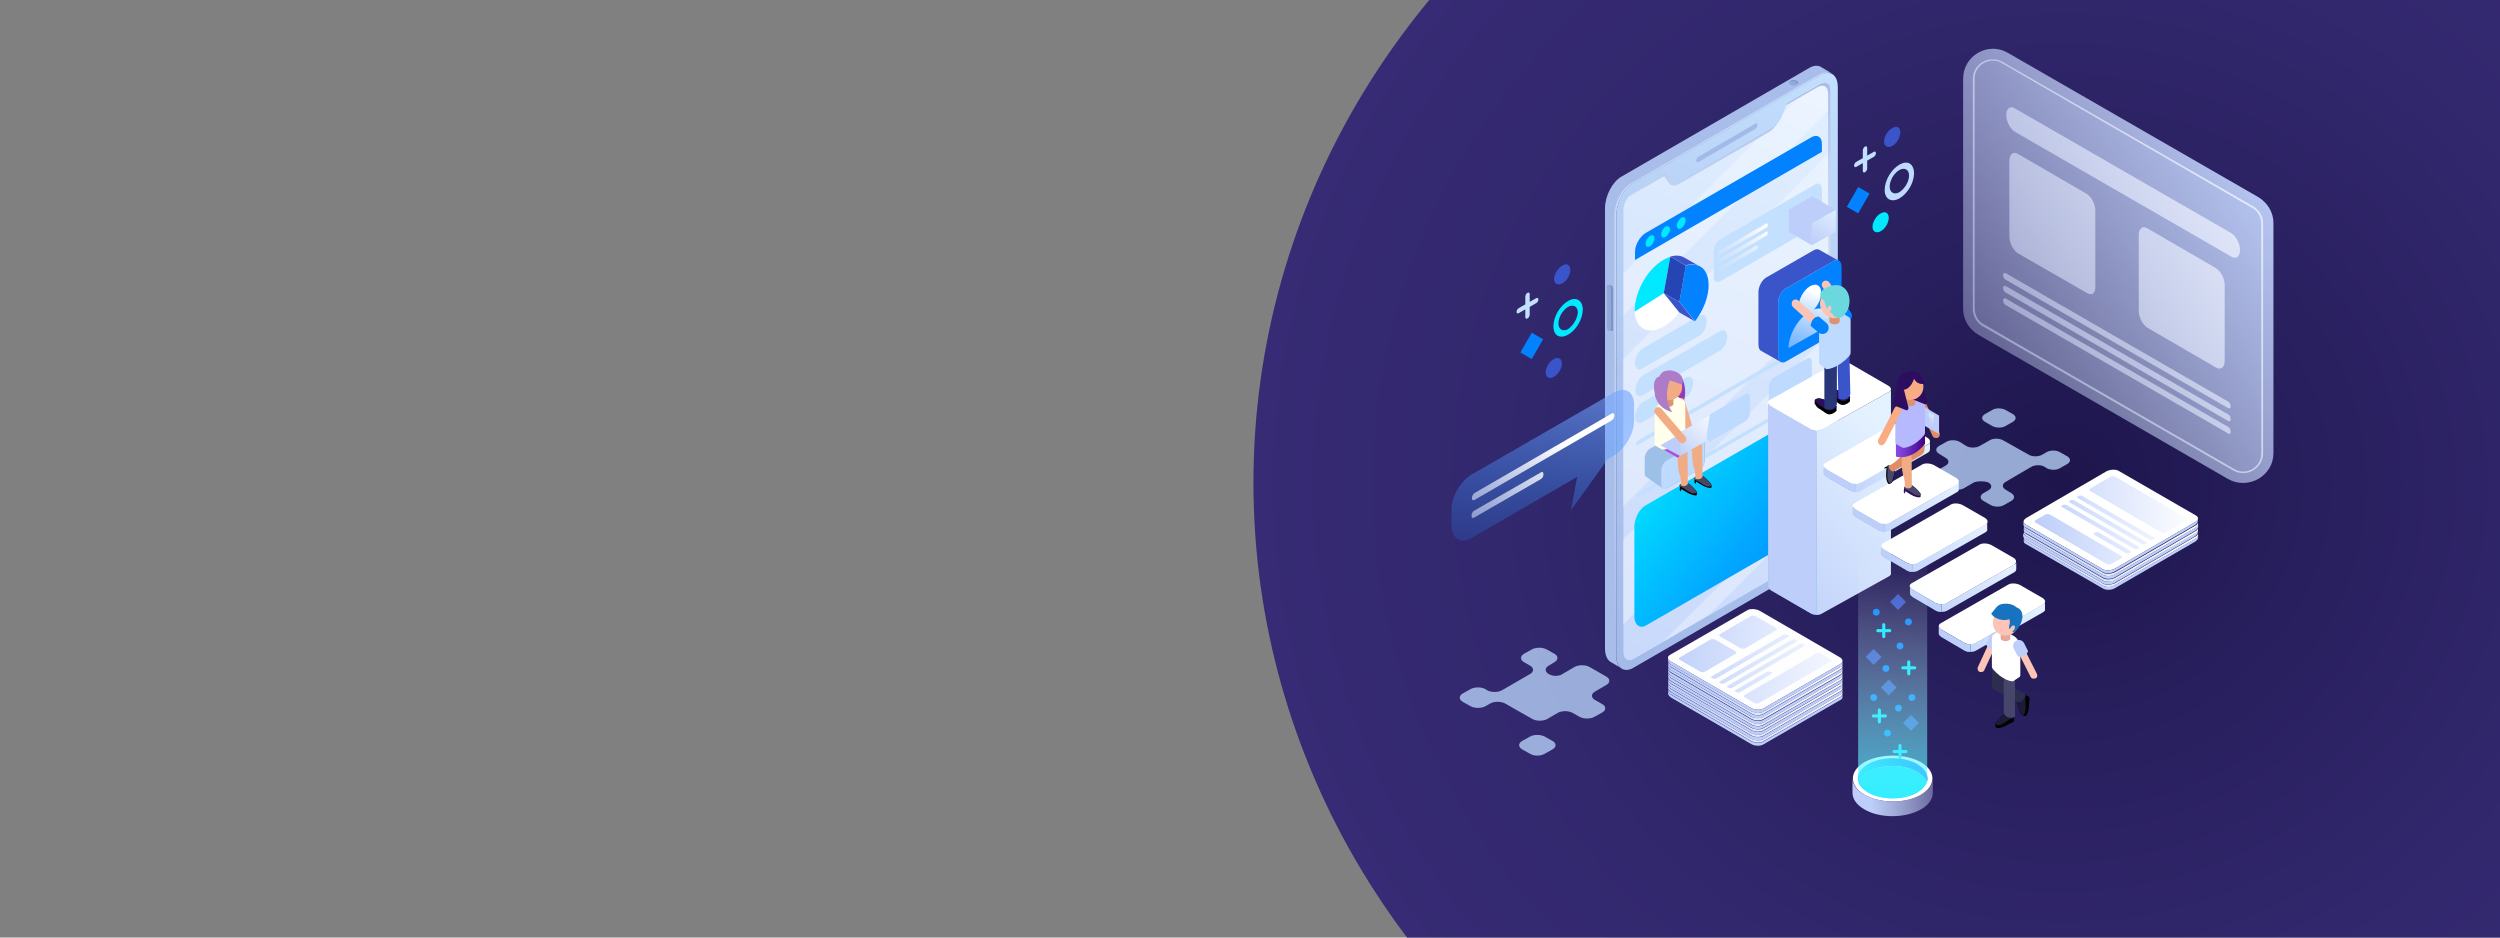 <?xml version="1.0" encoding="utf-8"?>
<!-- Generator: Adobe Illustrator 19.0.0, SVG Export Plug-In . SVG Version: 6.00 Build 0)  -->
<svg version="1.1" id="Layer_1" xmlns="http://www.w3.org/2000/svg" xmlns:xlink="http://www.w3.org/1999/xlink" x="0px" y="0px"
	 viewBox="325 -132.5 800 300" style="enable-background:new 325 -132.5 800 300;" xml:space="preserve">
<rect x="325" y="-132.5" width="800" height="300" fill="#808080" stroke="none"/>
<style type="text/css">
	.st0{clip-path:url(#SVGID_2_);fill:url(#SVGID_3_);}
	.st1{opacity:0.75;}
	.st2{fill:#BEDAFF;}
	.st3{fill:#00E9FF;}
	.st4{fill:#3A55CA;}
	.st5{fill:#0382FF;}
	.st6{fill:#C3E0FE;}
	.st7{fill:url(#XMLID_2_);}
	.st8{fill:url(#XMLID_9_);}
	.st9{fill:url(#XMLID_10_);}
	.st10{fill:url(#XMLID_17_);}
	.st11{fill:url(#XMLID_18_);}
	.st12{fill:url(#XMLID_19_);}
	.st13{fill:url(#XMLID_27_);}
	.st14{fill:url(#XMLID_28_);}
	.st15{fill:url(#XMLID_151_);}
	.st16{fill:#A9BDEA;}
	.st17{fill:url(#XMLID_157_);}
	.st18{fill:url(#XMLID_160_);}
	.st19{fill:#A3B9E8;}
	.st20{fill:#7B97C9;}
	.st21{fill:#90A9D6;}
	.st22{opacity:0.32;}
	.st23{fill:#FFFFFF;}
	.st24{display:none;fill:url(#XMLID_170_);}
	.st25{fill:url(#XMLID_176_);}
	.st26{fill:url(#XMLID_182_);}
	.st27{fill:#2645B5;}
	.st28{fill:#335185;}
	.st29{fill:#9CC0E8;}
	.st30{fill:url(#XMLID_189_);}
	.st31{fill:url(#XMLID_191_);}
	.st32{fill:url(#XMLID_193_);}
	.st33{fill:url(#XMLID_194_);}
	.st34{fill:#BDCEFA;}
	.st35{fill:url(#XMLID_197_);}
	.st36{fill:url(#XMLID_198_);}
	.st37{fill:url(#XMLID_200_);}
	.st38{fill:url(#XMLID_201_);}
	.st39{fill:url(#XMLID_205_);}
	.st40{fill:url(#XMLID_211_);}
	.st41{fill:url(#XMLID_212_);}
	.st42{fill:url(#XMLID_213_);}
	.st43{fill:url(#XMLID_217_);}
	.st44{fill:url(#XMLID_218_);}
	.st45{fill:url(#XMLID_220_);}
	.st46{fill:url(#XMLID_221_);}
	.st47{fill:url(#XMLID_222_);}
	.st48{fill:#2D0D60;}
	.st49{fill:#FCC4B7;}
	.st50{fill:#293677;}
	.st51{fill:#DD936F;}
	.st52{fill:#6BD8DD;}
	.st53{fill:#FEFEFE;}
	.st54{fill:url(#XMLID_223_);}
	.st55{fill:url(#XMLID_224_);}
	.st56{fill:url(#XMLID_227_);}
	.st57{fill:url(#XMLID_228_);}
	.st58{fill:url(#XMLID_229_);}
	.st59{fill:url(#XMLID_230_);}
	.st60{fill:url(#XMLID_234_);}
	.st61{fill:url(#XMLID_241_);}
	.st62{fill:url(#XMLID_242_);}
	.st63{fill:url(#XMLID_243_);}
	.st64{fill:url(#XMLID_244_);}
	.st65{fill:url(#XMLID_245_);}
	.st66{fill:url(#XMLID_246_);}
	.st67{fill:url(#XMLID_247_);}
	.st68{fill:url(#XMLID_248_);}
	.st69{fill:url(#XMLID_249_);}
	.st70{fill:url(#XMLID_250_);}
	.st71{fill:url(#XMLID_251_);}
	.st72{fill:url(#XMLID_253_);}
	.st73{fill:url(#XMLID_254_);}
	.st74{fill:url(#XMLID_255_);}
	.st75{fill:url(#XMLID_256_);}
	.st76{fill:url(#XMLID_258_);}
	.st77{fill:url(#XMLID_259_);}
	.st78{fill:url(#XMLID_260_);}
	.st79{fill:url(#XMLID_265_);}
	.st80{fill:url(#XMLID_267_);}
	.st81{fill:url(#XMLID_269_);}
	.st82{fill:#484968;}
	.st83{fill:#F1AC85;}
	.st84{fill:#943BBB;}
	.st85{fill:#B04EDD;}
	.st86{fill:#FFFFEB;}
	.st87{fill:#AE7BC9;}
	.st88{fill:#1F1F1F;}
	.st89{fill:#54A5F8;}
	.st90{fill:url(#XMLID_271_);}
	.st91{fill:#010400;}
	.st92{fill:#E28C66;}
	.st93{fill:url(#XMLID_273_);}
	.st94{fill:url(#XMLID_275_);}
	.st95{fill:url(#XMLID_278_);}
	.st96{fill:url(#XMLID_285_);}
	.st97{fill:url(#XMLID_290_);}
	.st98{fill:url(#XMLID_291_);}
	.st99{fill:#B6B9FE;}
	.st100{fill:#F9AB83;}
	.st101{fill:#2D2D4F;}
	.st102{fill:#1C1C38;}
	.st103{fill:#46466C;}
	.st104{fill:#E5A89C;}
	.st105{fill:#1773BF;}
	.st106{fill:none;}
</style>
<g>
	<defs>
		<rect id="SVGID_1_" x="721.5" y="-132.5" width="403.5" height="300.7"/>
	</defs>
	<clipPath id="SVGID_2_">
		<use xlink:href="#SVGID_1_"  style="overflow:visible;"/>
	</clipPath>
	
		<radialGradient id="SVGID_3_" cx="973.88" cy="22.05" r="248" gradientTransform="matrix(1.042 0 0 1 -30.394 0)" gradientUnits="userSpaceOnUse">
		<stop  offset="0" style="stop-color:#1D154B"/>
		<stop  offset="0.314" style="stop-color:#281F5E"/>
		<stop  offset="0.704" style="stop-color:#32286E"/>
		<stop  offset="1" style="stop-color:#362B74"/>
	</radialGradient>
	<ellipse class="st0" cx="984.5" cy="22" rx="258.4" ry="248"/>
</g>
<g>
	<g id="XMLID_495_" class="st1">
		<g id="XMLID_3_">
			<path id="XMLID_501_" class="st2" d="M962.5-1.3L960.2,0c-1.2,0.7-1.2,1.8,0,2.5l2.3,1.3c1.2,0.7,3.2,0.7,4.3,0l2.3-1.3
				c1.2-0.7,1.2-1.8,0-2.5l-2.3-1.3C965.5-2,963.6-2,962.5-1.3z"/>
			<path id="XMLID_500_" class="st2" d="M961.3,21.9L961.3,21.9c1.2,0.7,1.2,1.8,0,2.5l-1.6,0.9c-1.2,0.7-1.2,1.8,0,2.5l2.3,1.3
				c1.2,0.7,3.2,0.7,4.3,0l2.3-1.3c1.2-0.7,1.2-1.8,0-2.5l-1.8-1.1c-1.2-0.7-1.2-1.8,0-2.5l8.2-4.8c1.2-0.7,3.2-0.7,4.3,0l0.6,0.4
				c1.2,0.7,3.2,0.7,4.3,0l2.3-1.3c1.2-0.7,1.2-1.8,0-2.5l-2.3-1.3c-1.2-0.7-3.2-0.7-4.3,0l-1.4,0.8c-1.2,0.7-3.2,0.7-4.3,0L966,8.4
				c-1.2-0.7-3.2-0.7-4.3,0l-3.2,1.8c-1.2,0.7-3.2,0.7-4.3,0l-2.1-1.3c-1.2-0.7-3.2-0.7-4.3,0l-2.3,1.3c-1.2,0.7-1.2,1.8,0,2.5
				l2.1,1.3c1.2,0.7,1.2,1.8,0,2.5l-3.3,1.9c-1.2,0.7-1.2,1.8,0,2.5l4.9,2.8c1.2,0.7,3.2,0.7,4.3,0l3.3-1.9
				C958.1,21.4,960,21.4,961.3,21.9z"/>
		</g>
		<g id="XMLID_4_">
			<path id="XMLID_498_" class="st2" d="M819.3,108.7l2.5-1.4c1.3-0.7,1.3-2,0-2.7l-2.5-1.4c-1.3-0.7-3.4-0.7-4.7,0l-2.5,1.4
				c-1.3,0.7-1.3,2,0,2.7l2.5,1.4C815.9,109.5,818,109.5,819.3,108.7z"/>
			<path id="XMLID_497_" class="st2" d="M820.6,83.2L820.6,83.2c-1.3-0.7-1.3-2,0-2.7l1.8-1.1c1.3-0.7,1.3-2,0-2.7l-2.5-1.4
				c-1.3-0.7-3.4-0.7-4.7,0l-2.5,1.4c-1.3,0.7-1.3,2,0,2.7l1.9,1.1c1.3,0.7,1.3,2,0,2.7l-9,5.2c-1.3,0.7-3.4,0.7-4.7,0l-0.6-0.4
				c-1.3-0.7-3.4-0.7-4.7,0l-2.5,1.4c-1.3,0.7-1.3,2,0,2.7l2.5,1.4c1.3,0.7,3.4,0.7,4.7,0l1.6-0.9c1.3-0.7,3.4-0.7,4.7,0l8.8,5
				c1.3,0.7,3.4,0.7,4.7,0l3.4-2c1.3-0.7,3.4-0.7,4.7,0l2.3,1.3c1.3,0.7,3.4,0.7,4.7,0l2.5-1.4c1.3-0.7,1.3-2,0-2.7l-2.3-1.3
				c-1.3-0.7-1.3-2,0-2.7l3.6-2.1c1.3-0.7,1.3-2,0-2.7l-5.4-3.1c-1.3-0.7-3.4-0.7-4.7,0l-3.6,2.1C824,84,821.9,84,820.6,83.2z"/>
		</g>
	</g>
	<g id="XMLID_478_">
		<g id="XMLID_487_">
			<path id="XMLID_6_" class="st3" d="M826.8-36.2c-2.6,1.5-4.7,5-4.7,8.1s2.1,4.1,4.7,2.7c2.6-1.5,4.7-5,4.7-8.1
				C831.4-36.4,829.4-37.7,826.8-36.2z M826.8-27.2c-1.6,0.9-3.1,0.2-3.1-1.8s1.4-4.3,3.1-5.3c1.6-0.9,3.1-0.2,3.1,1.8
				C829.8-30.6,828.4-28.3,826.8-27.2z"/>
			<path id="XMLID_491_" class="st4" d="M824.8-16.2c0,1.6-1.2,3.6-2.6,4.3c-1.4,0.8-2.6,0.1-2.6-1.4s1.2-3.6,2.6-4.3
				C823.6-18.4,824.8-17.8,824.8-16.2z"/>
			<path id="XMLID_490_" class="st4" d="M827.5-46.1c0,1.6-1.2,3.6-2.6,4.3c-1.4,0.8-2.6,0.1-2.6-1.4s1.2-3.6,2.6-4.3
				C826.3-48.4,827.5-47.8,827.5-46.1z"/>
			
				<rect id="XMLID_489_" x="811.5" y="-23.9" transform="matrix(0.5 -0.866 0.866 0.5 426.455 695.007)" class="st5" width="7.3" height="4.2"/>
			<path id="XMLID_488_" class="st6" d="M816.6-37.1l-2.1,1.2v-2.5c0-0.5-0.4-0.6-0.7-0.4c-0.4,0.2-0.7,0.8-0.7,1.2v2.5l-2.1,1.2
				c-0.4,0.2-0.7,0.8-0.7,1.2c0,0.5,0.4,0.6,0.7,0.4l2.1-1.2v2.5c0,0.5,0.4,0.6,0.7,0.4c0.4-0.2,0.7-0.8,0.7-1.2v-2.5l2.1-1.2
				c0.4-0.2,0.7-0.8,0.7-1.2S816.9-37.3,816.6-37.1z"/>
		</g>
		<g id="XMLID_479_">
			<path id="XMLID_7_" class="st2" d="M932.8-79.8c-2.6,1.5-4.7,5-4.7,8.1c0,2.9,2.1,4.1,4.7,2.7c2.6-1.5,4.7-5,4.7-8.1
				C937.4-80.2,935.4-81.3,932.8-79.8z M932.8-71c-1.6,0.9-3.1,0.2-3.1-1.8s1.4-4.3,3.1-5.3c1.6-0.9,3.1-0.2,3.1,1.8
				C935.9-74.3,934.4-72,932.8-71z"/>
			<path id="XMLID_483_" class="st3" d="M929.4-62.8c0,1.6-1.2,3.6-2.6,4.3c-1.4,0.8-2.6,0.1-2.6-1.4s1.2-3.6,2.6-4.3
				C928.2-65.1,929.4-64.4,929.4-62.8z"/>
			<path id="XMLID_482_" class="st4" d="M933.1-90.1c0,1.6-1.2,3.6-2.6,4.3c-1.4,0.8-2.6,0.1-2.6-1.4c0-1.6,1.2-3.6,2.6-4.3
				C932-92.4,933.1-91.8,933.1-90.1z"/>
			
				<rect id="XMLID_481_" x="916" y="-70.6" transform="matrix(0.5 -0.866 0.866 0.5 519.116 762.226)" class="st5" width="7.3" height="4.2"/>
			<path id="XMLID_480_" class="st6" d="M924.6-83.9l-2.1,1.2v-2.5c0-0.5-0.4-0.6-0.7-0.4c-0.4,0.2-0.7,0.8-0.7,1.2v2.5l-2.1,1.2
				c-0.4,0.2-0.7,0.8-0.7,1.2c0,0.4,0.4,0.6,0.7,0.4l2.1-1.2v2.5c0,0.5,0.4,0.6,0.7,0.4c0.4-0.2,0.7-0.8,0.7-1.2v-2.5l2.1-1.2
				c0.4-0.2,0.7-0.8,0.7-1.2S925-84.2,924.6-83.9z"/>
		</g>
	</g>
	<g id="XMLID_458_">
		<linearGradient id="XMLID_2_" gradientUnits="userSpaceOnUse" x1="904.282" y1="11.638" x2="1056.896" y2="-79.841">
			<stop  offset="0" style="stop-color:#E4F2FF;stop-opacity:0"/>
			<stop  offset="5.554383e-002" style="stop-color:#E1EFFF;stop-opacity:5.558312e-002"/>
			<stop  offset="0.648" style="stop-color:#C7D7FB;stop-opacity:0.648"/>
			<stop  offset="0.999" style="stop-color:#BDCEFA"/>
		</linearGradient>
		<path id="XMLID_471_" class="st7" d="M1038,20.8l-80-46.2c-2.9-1.8-4.8-4.8-4.8-8.3v-73.6c0-7.4,8-12,14.3-8.3l80.2,46.2
			c2.9,1.8,4.8,4.8,4.8,8.3v73.6C1052.5,19.8,1044.5,24.4,1038,20.8z"/>
		<g id="XMLID_459_">
			<linearGradient id="XMLID_9_" gradientUnits="userSpaceOnUse" x1="1088.607" y1="-91.715" x2="853.804" y2="29.689">
				<stop  offset="0" style="stop-color:#FFFFFF"/>
				<stop  offset="0.366" style="stop-color:#E1E9FD;stop-opacity:0.634"/>
				<stop  offset="0.763" style="stop-color:#C7D5FB;stop-opacity:0.236"/>
				<stop  offset="0.999" style="stop-color:#BDCEFA;stop-opacity:0"/>
			</linearGradient>
			<path id="XMLID_468_" class="st8" d="M1042.9,18.9c-1.1,0-2.1-0.2-3.2-0.8l-80.2-46.2c-2-1.2-3.2-3.3-3.2-5.5v-73.6
				c0-4,3.3-6.3,6.3-6.3c1.1,0,2.1,0.2,3.2,0.8l80.2,46.2c2,1.2,3.2,3.3,3.2,5.5v73.5C1049.2,16.4,1045.9,18.9,1042.9,18.9z
				 M962.7-113.1c-2.8,0-5.8,2.2-5.8,5.8v73.6c0,2,1.1,4,2.8,4.9l80.3,46.4c0.9,0.5,1.9,0.8,2.8,0.8c2.8,0,5.8-2.2,5.8-5.8V-61
				c0-2-1.1-4-2.8-4.9l-80.2-46.4C964.7-112.9,963.8-113.1,962.7-113.1z"/>
			<g id="XMLID_460_">
				<linearGradient id="XMLID_10_" gradientUnits="userSpaceOnUse" x1="1078.029" y1="-112.174" x2="843.225" y2="9.23">
					<stop  offset="0" style="stop-color:#FFFFFF"/>
					<stop  offset="0.366" style="stop-color:#E1E9FD;stop-opacity:0.634"/>
					<stop  offset="0.763" style="stop-color:#C7D5FB;stop-opacity:0.236"/>
					<stop  offset="0.999" style="stop-color:#BDCEFA;stop-opacity:0"/>
				</linearGradient>
				<path id="XMLID_467_" class="st9" d="M1039-50.4l-69.2-39.9c-1.5-0.9-2.8-3.3-2.8-5.4l0,0c0-2.1,1.3-3.1,2.8-2.1l69.2,39.9
					c1.5,0.9,2.8,3.3,2.8,5.4l0,0C1041.8-50.5,1040.6-49.4,1039-50.4z"/>
				<linearGradient id="XMLID_17_" gradientUnits="userSpaceOnUse" x1="1078.625" y1="-111.021" x2="843.822" y2="10.384">
					<stop  offset="0" style="stop-color:#FFFFFF"/>
					<stop  offset="0.366" style="stop-color:#E1E9FD;stop-opacity:0.634"/>
					<stop  offset="0.763" style="stop-color:#C7D5FB;stop-opacity:0.236"/>
					<stop  offset="0.999" style="stop-color:#BDCEFA;stop-opacity:0"/>
				</linearGradient>
				<path id="XMLID_466_" class="st10" d="M992.9-38.7l-22.1-12.7c-1.5-0.9-2.8-3.3-2.8-5.4v-24.3c0-2.1,1.3-3.1,2.8-2.1l21.9,12.7
					c1.5,0.9,2.8,3.3,2.8,5.4v24.3C995.6-38.7,994.4-37.8,992.9-38.7z"/>
				<linearGradient id="XMLID_18_" gradientUnits="userSpaceOnUse" x1="1097.052" y1="-75.382" x2="862.249" y2="46.023">
					<stop  offset="0" style="stop-color:#FFFFFF"/>
					<stop  offset="0.366" style="stop-color:#E1E9FD;stop-opacity:0.634"/>
					<stop  offset="0.763" style="stop-color:#C7D5FB;stop-opacity:0.236"/>
					<stop  offset="0.999" style="stop-color:#BDCEFA;stop-opacity:0"/>
				</linearGradient>
				<path id="XMLID_465_" class="st11" d="M1034.1-14.9l-21.9-12.7c-1.5-0.9-2.8-3.3-2.8-5.4v-24.3c0-2.1,1.3-3.1,2.8-2.1l21.9,12.7
					c1.5,0.9,2.8,3.3,2.8,5.4V-17C1036.9-14.9,1035.6-14,1034.1-14.9z"/>
				<g id="XMLID_11_">
					<linearGradient id="XMLID_19_" gradientUnits="userSpaceOnUse" x1="1098.261" y1="-73.045" x2="863.457" y2="48.359">
						<stop  offset="0" style="stop-color:#FFFFFF"/>
						<stop  offset="0.366" style="stop-color:#E1E9FD;stop-opacity:0.634"/>
						<stop  offset="0.763" style="stop-color:#C7D5FB;stop-opacity:0.236"/>
						<stop  offset="0.999" style="stop-color:#BDCEFA;stop-opacity:0"/>
					</linearGradient>
					<path id="XMLID_464_" class="st12" d="M1038-1.9L966.8-43c-0.5-0.2-0.8-0.9-0.8-1.5l0,0c0-0.6,0.4-0.8,0.8-0.6L1038-4
						c0.5,0.2,0.8,0.9,0.8,1.5l0,0C1038.9-1.9,1038.5-1.7,1038-1.9z"/>
					<linearGradient id="XMLID_27_" gradientUnits="userSpaceOnUse" x1="1099.942" y1="-69.794" x2="865.138" y2="51.61">
						<stop  offset="0" style="stop-color:#FFFFFF"/>
						<stop  offset="0.366" style="stop-color:#E1E9FD;stop-opacity:0.634"/>
						<stop  offset="0.763" style="stop-color:#C7D5FB;stop-opacity:0.236"/>
						<stop  offset="0.999" style="stop-color:#BDCEFA;stop-opacity:0"/>
					</linearGradient>
					<path id="XMLID_463_" class="st13" d="M1038,2.2l-71.2-41.1c-0.5-0.2-0.8-0.9-0.8-1.5l0,0c0-0.6,0.4-0.8,0.8-0.6L1038,0.1
						c0.5,0.2,0.8,0.9,0.8,1.5l0,0C1038.9,2.2,1038.5,2.5,1038,2.2z"/>
					<linearGradient id="XMLID_28_" gradientUnits="userSpaceOnUse" x1="1101.582" y1="-66.621" x2="866.778" y2="54.783">
						<stop  offset="0" style="stop-color:#FFFFFF"/>
						<stop  offset="0.366" style="stop-color:#E1E9FD;stop-opacity:0.634"/>
						<stop  offset="0.763" style="stop-color:#C7D5FB;stop-opacity:0.236"/>
						<stop  offset="0.999" style="stop-color:#BDCEFA;stop-opacity:0"/>
					</linearGradient>
					<path id="XMLID_462_" class="st14" d="M1038,6.2l-71.2-41.1c-0.5-0.2-0.8-0.9-0.8-1.5l0,0c0-0.6,0.4-0.8,0.8-0.6L1038,4.1
						c0.5,0.2,0.8,0.9,0.8,1.5l0,0C1038.9,6.2,1038.5,6.6,1038,6.2z"/>
				</g>
			</g>
		</g>
	</g>
	<g id="XMLID_385_">
		<g id="XMLID_431_">
			<g id="XMLID_432_">
				<linearGradient id="XMLID_151_" gradientUnits="userSpaceOnUse" x1="916.117" y1="-110.96" x2="838.459" y2="85.492">
					<stop  offset="0" style="stop-color:#C3E0FE"/>
					<stop  offset="5.553947e-002" style="stop-color:#C1DDFC"/>
					<stop  offset="0.648" style="stop-color:#ABC3EE"/>
					<stop  offset="0.999" style="stop-color:#A3B9E8"/>
				</linearGradient>
				<path id="XMLID_457_" class="st15" d="M842.2,77.2V-63.6c0-3.9,2.3-8.5,5.3-10.1l60.3-34.9c2.9-1.6,5.3,0.1,5.3,4V36.3
					c0,3.9-2.3,8.5-5.3,10.1l-60.3,34.9C844.5,82.9,842.2,81.1,842.2,77.2z"/>
				<g id="XMLID_12_">
					<path id="XMLID_13_" class="st16" d="M911.2-108.8L911.2-108.8L911.2-108.8C911.2-108.9,911.2-108.8,911.2-108.8z"/>
					<path id="XMLID_14_" class="st16" d="M843.6,81.2c-0.9-0.7-1.4-2.1-1.4-4V-63.6c0-3.9,2.3-8.5,5.3-10.1l60.3-34.9
						c1.3-0.7,2.5-0.8,3.4-0.4l-3.2-1.9c-0.9-0.7-2.3-0.8-3.8,0L843.9-76c-2.9,1.6-5.3,6.2-5.3,10.1V75c0,2.3,0.8,3.9,2.1,4.5l0,0
						L843.6,81.2z"/>
					<path id="XMLID_15_" class="st16" d="M844.4,81.7L844.4,81.7L844.4,81.7z"/>
				</g>
				<linearGradient id="XMLID_157_" gradientUnits="userSpaceOnUse" x1="896.655" y1="-138.992" x2="822.841" y2="63.228">
					<stop  offset="0" style="stop-color:#BEDAFF"/>
					<stop  offset="1" style="stop-color:#FFFFFF;stop-opacity:0"/>
				</linearGradient>
				<path id="XMLID_449_" class="st17" d="M844.4,81.7L844.4,81.7L844.4,81.7L844.4,81.7z M907.2-108.7l-60.3,34.9
					c-2.9,1.6-5.3,6.2-5.3,10.1V77.1c0,1.6,0.5,2.9,1.2,3.8l0.8,0.5c-0.9-0.7-1.4-2.1-1.4-4V-63.5c0-3.9,2.3-8.5,5.3-10.1l60.3-34.9
					c0.9-0.6,1.9-0.7,2.7-0.6C909.5-109.5,908.5-109.4,907.2-108.7z M911.1-108.9C911.2-108.9,911.2-108.8,911.1-108.9L911.1-108.9
					L911.1-108.9z"/>
				<linearGradient id="XMLID_160_" gradientUnits="userSpaceOnUse" x1="917.249" y1="-118.754" x2="794.149" y2="207.308">
					<stop  offset="0" style="stop-color:#E4F2FF"/>
					<stop  offset="5.554383e-002" style="stop-color:#E1EFFF"/>
					<stop  offset="0.648" style="stop-color:#C7D7FB"/>
					<stop  offset="0.999" style="stop-color:#BDCEFA"/>
				</linearGradient>
				<path id="XMLID_448_" class="st18" d="M907.3-105.6l-10.4,6l-1.5,3.9c-0.7,1.9-2.1,3.6-3.6,4.5l-28.4,16.4
					c-1.5,0.8-2.8,0.7-3.6-0.2l-1.5-2.1l-10.4,6c-1.9,1.1-3.4,3.6-3.4,5.9V76.3c0,2.1,1.5,3.1,3.4,2l59.3-34.4
					c1.9-1.1,3.4-3.6,3.4-5.9v-141.8C910.7-105.9,909.2-106.7,907.3-105.6z"/>
				<path id="XMLID_447_" class="st19" d="M886.8-91.3l-18.4,10.7c-0.4,0.2-0.6,0-0.6-0.5l0,0c0-0.5,0.2-0.9,0.6-1.2L886.8-93
					c0.4-0.2,0.6,0,0.6,0.5l0,0C887.4-92,887.1-91.6,886.8-91.3z"/>
				<path id="XMLID_446_" class="st20" d="M840.6-26.6L840.6-26.6c-0.5-0.2-0.7-0.8-0.7-1.2v-12.9c0-0.5,0.2-0.7,0.6-0.5h0.1
					c0.4,0.2,0.6,0.7,0.6,1.2v12.9C841.2-26.6,841-26.4,840.6-26.6z"/>
				<path id="XMLID_445_" class="st21" d="M839.9-26.6L839.9-26.6c-0.5-0.2-0.7-0.8-0.7-1.2v-12.9c0-0.5,0.2-0.7,0.6-0.5h0.1
					c0.4,0.2,0.6,0.7,0.6,1.2v12.9C840.5-26.6,840.3-26.4,839.9-26.6z"/>
				<g id="XMLID_442_">
					<path id="XMLID_444_" class="st21" d="M900-106.6c0.6,0.4,0.6,0.8,0,1.2c-0.6,0.4-1.5,0.4-2.1,0s-0.6-0.8,0-1.2
						C898.5-106.9,899.4-106.9,900-106.6z"/>
					<path id="XMLID_20_" class="st20" d="M900-106.6c-0.6-0.4-1.5-0.4-2.1,0c-0.1,0.1-0.2,0.2-0.4,0.4l0.1-0.1
						c0.6-0.4,1.5-0.4,2.1,0c0.5,0.2,0.6,0.6,0.4,0.9C900.6-105.8,900.5-106.2,900-106.6z"/>
				</g>
				<g id="XMLID_16_" class="st22">
					<polygon id="XMLID_21_" class="st23" points="910.7,-36.6 910.7,-83.9 844.4,-17.6 844.4,29.6 					"/>
					<path id="XMLID_22_" class="st23" d="M844.4-31.5l66.3-66.3v-6c0-2.1-1.5-3.1-3.4-2l-5.3,3.1l-6.5,6.5l-0.1,0.4
						c-0.7,1.9-2.1,3.6-3.6,4.5l-2.5,1.4l-44.8,44.8v13.7L844.4-31.5L844.4-31.5z"/>
					<polygon id="XMLID_23_" class="st23" points="910.7,1 910.7,-26.1 844.4,40.2 844.4,67.4 					"/>
					<polygon id="XMLID_24_" class="st23" points="910.7,25.5 910.7,19.4 857.1,72.9 871.7,64.4 					"/>
				</g>
				<linearGradient id="XMLID_170_" gradientUnits="userSpaceOnUse" x1="875.329" y1="-95.079" x2="918.25" y2="39.56">
					<stop  offset="0" style="stop-color:#53F0E7"/>
					<stop  offset="1" style="stop-color:#FFFFFF;stop-opacity:0"/>
				</linearGradient>
				<path id="XMLID_25_" class="st24" d="M910.7-103.8c0-2.1-1.5-3.1-3.4-2l-10.4,6l-1.5,3.9c-0.7,1.9-2.1,3.6-3.6,4.5L863.4-75
					c-1.5,0.8-2.8,0.7-3.6-0.2l-1.5-2.1l-10.4,6c-0.9,0.6-1.8,1.5-2.5,2.6l0,0l63.7,111l0,0c0.9-1.3,1.6-2.8,1.6-4.2L910.7-103.8
					L910.7-103.8z"/>
				<linearGradient id="XMLID_176_" gradientUnits="userSpaceOnUse" x1="878" y1="-106.093" x2="878" y2="54.245">
					<stop  offset="6.674000e-004" style="stop-color:#A9BDEA"/>
					<stop  offset="1" style="stop-color:#FFFFFF;stop-opacity:0"/>
				</linearGradient>
				<path id="XMLID_433_" class="st25" d="M891.7-91.3l-28.4,16.4c-1.5,0.8-2.8,0.7-3.6-0.2l-1.5-2.1l-10.4,6
					c-0.9,0.6-1.8,1.5-2.5,2.6c0.5-0.7,1.1-1.2,1.8-1.5l10.4-6L859-74c0.7,1.1,2.1,1.2,3.6,0.2L891-90.2c1.2-0.7,2.2-1.8,2.9-3.2
					C893.3-92.5,892.6-91.8,891.7-91.3z M907.3-105.6l-10.4,6l-0.4,0.8l10.1-5.8c1.9-1.1,3.4-0.2,3.4,2V39.1c0,1.1-0.4,2.2-0.9,3.3
					c0.9-1.3,1.6-2.8,1.6-4.2v-142C910.7-105.9,909.2-106.7,907.3-105.6z"/>
			</g>
		</g>
		<g id="XMLID_386_">
			<g id="XMLID_427_">
				<path id="XMLID_430_" class="st6" d="M868.8-25.1l-18.3,10.5c-1.3,0.7-2.3,0-2.3-1.8l0,0c0-1.6,1.1-3.6,2.3-4.5l18.3-10.6
					c1.3-0.7,2.3,0,2.3,1.8l0,0C871.2-27.8,870.1-25.8,868.8-25.1z"/>
				<path id="XMLID_429_" class="st6" d="M875.4-20.3L850.6-6c-1.3,0.7-2.3,0-2.3-1.8l0,0c0-1.6,1.1-3.6,2.3-4.5l24.8-14.2
					c1.3-0.7,2.3,0,2.3,1.8l0,0C877.6-23,876.7-21,875.4-20.3z"/>
				<path id="XMLID_428_" class="st6" d="M864.5-5.4l-14,8c-1.3,0.7-2.3,0-2.3-1.8l0,0c0-1.6,1.1-3.6,2.3-4.5l14-8
					c1.3-0.7,2.3,0,2.3,1.8l0,0C866.7-8.1,865.8-6.1,864.5-5.4z"/>
			</g>
			<linearGradient id="XMLID_182_" gradientUnits="userSpaceOnUse" x1="850.562" y1="13.027" x2="915.463" y2="60.656">
				<stop  offset="0" style="stop-color:#00E9FF"/>
				<stop  offset="0.181" style="stop-color:#01D1FF"/>
				<stop  offset="0.546" style="stop-color:#02A6FF"/>
				<stop  offset="0.831" style="stop-color:#038CFF"/>
				<stop  offset="0.999" style="stop-color:#0382FF"/>
			</linearGradient>
			<path id="XMLID_426_" class="st26" d="M904.3,37.3l-52.5,30.3c-2,1.2-3.8-0.1-3.8-2.8V36.1c0-2.7,1.6-5.9,3.8-7l52.5-30.3
				c2-1.2,3.8,0.1,3.8,2.8v28.6C908,33,906.4,36.1,904.3,37.3z"/>
			<g id="XMLID_420_">
				<path id="XMLID_425_" class="st5" d="M908-83.9v-2.6c0-2.2-1.5-3.2-3.5-2L851.7-58c-2,1.2-3.5,3.9-3.5,6.1v2.6L908-83.9z"/>
				<g id="XMLID_26_">
					<path id="XMLID_424_" class="st3" d="M854.4-56.2c0,0.9-0.6,2-1.4,2.5c-0.8,0.5-1.4,0.1-1.4-0.8c0-0.9,0.6-2,1.4-2.5
						C853.8-57.5,854.4-57.2,854.4-56.2z"/>
					<path id="XMLID_423_" class="st3" d="M859.4-59.2c0,0.9-0.6,2-1.4,2.5c-0.8,0.5-1.4,0.1-1.4-0.8c0-0.9,0.6-2,1.4-2.5
						C858.7-60.3,859.4-60,859.4-59.2z"/>
					<path id="XMLID_422_" class="st3" d="M864.4-62c0,0.9-0.6,2-1.4,2.5c-0.8,0.5-1.4,0.1-1.4-0.8s0.6-2,1.4-2.5
						S864.4-62.9,864.4-62z"/>
				</g>
			</g>
			<g id="XMLID_410_">
				<path id="XMLID_419_" class="st23" d="M857.4-38.7l4.9,6.2c-4,5.2-9.2,7.2-12.1,4.7c-1.3-1.1-2-2.8-2.1-5L857.4-38.7z"/>
				<path id="XMLID_418_" class="st3" d="M857.4-38.7l-9.3,5.9c-0.1-3.3,1.2-7.4,3.4-10.8s5.2-5.9,8-6.7L857.4-38.7z"/>
				<g id="XMLID_411_">
					<path id="XMLID_417_" class="st5" d="M862.4-35.9l2.1-11.6c2-0.6,3.8-0.4,5.2,0.7c3.2,2.7,2.6,9.9-1.4,15.8
						c-0.2,0.5-0.6,0.8-0.9,1.3L862.4-35.9z"/>
					<g id="XMLID_412_">
						<polygon id="XMLID_31_" class="st27" points="864.5,-47.5 859.5,-50.4 857.4,-38.7 862.4,-35.9 						"/>
						<path id="XMLID_32_" class="st28" d="M869-47.2L869-47.2L869-47.2z"/>
						<path id="XMLID_33_" class="st4" d="M869-47.2l-4.9-2.8c-1.3-0.8-2.8-0.9-4.6-0.4l4.9,2.8C866.2-48.1,867.8-48,869-47.2z"/>
						<polygon id="XMLID_34_" class="st4" points="862.4,-32.5 867.3,-29.7 862.4,-35.9 857.4,-38.7 						"/>
					</g>
				</g>
			</g>
			<g id="XMLID_402_">
				<polygon id="XMLID_409_" class="st6" points="908,-7.3 848.6,27 848.6,25.7 908,-8.6 				"/>
				<polygon id="XMLID_408_" class="st6" points="908,-24.2 848.6,10.2 848.6,8.8 908,-25.5 				"/>
				<g id="XMLID_403_">
					<path id="XMLID_407_" class="st2" d="M883.5,2.3l-10.8,6.2c-0.8,0.5-1.5,0-1.5-1.2V2.9c0-1.2,0.7-2.5,1.5-3.1l10.8-6.2
						c0.8-0.5,1.5,0,1.5,1.2v4.5C885,0.5,884.3,1.9,883.5,2.3z"/>
					<path id="XMLID_406_" class="st2" d="M903.3-9l-10.8,6.2c-0.8,0.5-1.5,0-1.5-1.2v-4.5c0-1.2,0.7-2.5,1.5-3.1l10.8-6.2
						c0.8-0.5,1.5,0,1.5,1.2v4.5C904.8-10.9,904.1-9.6,903.3-9z"/>
					<path id="XMLID_30_" class="st29" d="M857.1,23.8c0.2,0.2,0.7,0.2,1.2,0l10.8-6.2c0.8-0.5,1.5-1.9,1.5-3.1V10
						c0-0.6-0.2-1.1-0.5-1.2L864.8,5c-0.2-0.2-0.7-0.2-1.2,0l-10.8,6.2c-0.8,0.5-1.5,1.9-1.5,3.1v4.6c0,0.6,0.2,1.1,0.5,1.2
						L857.1,23.8z"/>
					<path id="XMLID_404_" class="st2" d="M868.9,17.6l-10.8,6.2c-0.8,0.5-1.5,0-1.5-1.2v-4.5c0-1.2,0.7-2.5,1.5-3.1l10.8-6.2
						c0.8-0.5,1.5,0,1.5,1.2v4.5C870.5,15.7,869.8,17.1,868.9,17.6z"/>
				</g>
			</g>
			<g id="XMLID_392_">
				<g id="XMLID_396_">
					<path id="XMLID_401_" class="st6" d="M905.9-60.1l-30.4,17.6c-1.2,0.7-2.1,0-2.1-1.5v-7.9c0-1.5,0.9-3.3,2.1-4l30.4-17.6
						c1.2-0.7,2.1,0,2.1,1.5v7.9C908-62.6,907.1-60.8,905.9-60.1z"/>
					<g id="XMLID_35_">
						<linearGradient id="XMLID_189_" gradientUnits="userSpaceOnUse" x1="891.155" y1="-59.542" x2="863.974" y2="-33.15">
							<stop  offset="0" style="stop-color:#FFFFFF"/>
							<stop  offset="0.366" style="stop-color:#E1E9FD;stop-opacity:0.634"/>
							<stop  offset="0.763" style="stop-color:#C7D5FB;stop-opacity:0.236"/>
							<stop  offset="0.999" style="stop-color:#BDCEFA;stop-opacity:0"/>
						</linearGradient>
						<path id="XMLID_400_" class="st30" d="M887-52.6l-11.5,6.7c-0.2,0.1-0.5,0-0.5-0.4l0,0c0-0.4,0.2-0.8,0.5-0.9l11.5-6.7
							c0.2-0.1,0.5,0,0.5,0.4l0,0C887.5-53.2,887.2-52.7,887-52.6z"/>
						<linearGradient id="XMLID_191_" gradientUnits="userSpaceOnUse" x1="890.159" y1="-60.567" x2="862.979" y2="-34.175">
							<stop  offset="0" style="stop-color:#FFFFFF"/>
							<stop  offset="0.366" style="stop-color:#E1E9FD;stop-opacity:0.634"/>
							<stop  offset="0.763" style="stop-color:#C7D5FB;stop-opacity:0.236"/>
							<stop  offset="0.999" style="stop-color:#BDCEFA;stop-opacity:0"/>
						</linearGradient>
						<path id="XMLID_399_" class="st31" d="M890.2-57l-14.8,8.5c-0.2,0.1-0.5,0-0.5-0.4l0,0c0-0.4,0.2-0.8,0.5-0.9l14.8-8.6
							c0.2-0.1,0.5,0,0.5,0.4l0,0C890.8-57.6,890.5-57.2,890.2-57z"/>
						<linearGradient id="XMLID_193_" gradientUnits="userSpaceOnUse" x1="888.87" y1="-61.895" x2="861.69" y2="-35.502">
							<stop  offset="0" style="stop-color:#FFFFFF"/>
							<stop  offset="0.366" style="stop-color:#E1E9FD;stop-opacity:0.634"/>
							<stop  offset="0.763" style="stop-color:#C7D5FB;stop-opacity:0.236"/>
							<stop  offset="0.999" style="stop-color:#BDCEFA;stop-opacity:0"/>
						</linearGradient>
						<path id="XMLID_398_" class="st32" d="M890.2-59.6l-14.8,8.5c-0.2,0.1-0.5,0-0.5-0.4l0,0c0-0.4,0.2-0.8,0.5-0.9l14.8-8.6
							c0.2-0.1,0.5,0,0.5,0.4l0,0C890.8-60.2,890.5-59.7,890.2-59.6z"/>
					</g>
				</g>
				<g id="XMLID_393_">
					<linearGradient id="XMLID_194_" gradientUnits="userSpaceOnUse" x1="912.436" y1="-66.16" x2="904.713" y2="-53.054">
						<stop  offset="0" style="stop-color:#E4F2FF"/>
						<stop  offset="5.554383e-002" style="stop-color:#E1EFFF"/>
						<stop  offset="0.648" style="stop-color:#C7D7FB"/>
						<stop  offset="0.999" style="stop-color:#BDCEFA"/>
					</linearGradient>
					<polygon id="XMLID_395_" class="st33" points="912.4,-58.3 904.8,-54 904.8,-61 912.4,-65.4 					"/>
					<polygon id="XMLID_36_" class="st34" points="912.4,-65.4 912.4,-65.3 905,-69.7 905,-69.7 897.4,-65.4 897.4,-58.3 904.8,-54 
						904.8,-61 					"/>
				</g>
			</g>
			<g id="XMLID_387_">
				<path id="XMLID_391_" class="st5" d="M911.8-25.6l-15.3,8.8c-1.4,0.8-2.5,0-2.5-1.9v-16.8c0-1.9,1.1-4,2.5-4.7l15.3-8.8
					c1.4-0.8,2.5,0,2.5,1.9v16.8C914.2-28.5,913.2-26.4,911.8-25.6z"/>
				<g id="XMLID_29_">
					<path id="XMLID_37_" class="st4" d="M894-18.7v-16.8c0-1.9,1.1-4,2.5-4.7l15.3-8.8c0.6-0.4,1.2-0.4,1.5-0.1l0,0l-6.2-3.5
						c-0.5-0.2-0.9-0.2-1.6,0.1l-15.3,8.8c-1.4,0.8-2.5,2.9-2.5,4.7v16.8c0,1.1,0.4,1.8,0.9,2l6.2,3.5l0,0
						C894.4-17,894-17.7,894-18.7z"/>
				</g>
				<linearGradient id="XMLID_197_" gradientUnits="userSpaceOnUse" x1="908.316" y1="-38.277" x2="893.681" y2="-1.306">
					<stop  offset="0" style="stop-color:#FFFFFF"/>
					<stop  offset="0.366" style="stop-color:#E1E9FD;stop-opacity:0.634"/>
					<stop  offset="0.763" style="stop-color:#C7D5FB;stop-opacity:0.236"/>
					<stop  offset="0.999" style="stop-color:#BDCEFA;stop-opacity:0"/>
				</linearGradient>
				<path id="XMLID_388_" class="st35" d="M905.5-33.5c1.3-1.4,2.3-3.5,2.3-5.3c0-2.3-1.6-3.3-3.6-2.1c-2,1.2-3.6,4-3.6,6.3
					c0,1.8,0.9,2.7,2.3,2.6c-3.2,2.6-5.5,7-5.6,10.9l14.1-8C911.1-32.8,908.7-34.5,905.5-33.5z"/>
			</g>
		</g>
	</g>
	<g id="XMLID_347_">
		<g id="XMLID_379_">
			<path id="XMLID_384_" class="st23" d="M929.5-7.1L907.9,5c-0.9,0.6-2.6,0.5-3.8-0.1l-12.6-7.3c-1.1-0.6-1.2-1.6-0.2-2.1l21.5-12
				c0.9-0.6,2.6-0.5,3.8,0.1l12.6,7.3C930.3-8.5,930.4-7.5,929.5-7.1z"/>
			<g id="XMLID_380_">
				<linearGradient id="XMLID_198_" gradientUnits="userSpaceOnUse" x1="934.651" y1="13.553" x2="877.181" y2="65.14">
					<stop  offset="0" style="stop-color:#E4F2FF"/>
					<stop  offset="5.554383e-002" style="stop-color:#E1EFFF"/>
					<stop  offset="0.648" style="stop-color:#C7D7FB"/>
					<stop  offset="0.999" style="stop-color:#BDCEFA"/>
				</linearGradient>
				<path id="XMLID_38_" class="st36" d="M930.1,50.8V-7.8l0,0l0,0c0,0.2-0.2,0.6-0.6,0.7L907.9,5c-0.5,0.2-1.1,0.4-1.8,0.4v58.9
					c0.7,0,1.3-0.1,1.8-0.4l21.6-12C930,51.6,930.2,51.3,930.1,50.8z"/>
				<linearGradient id="XMLID_200_" gradientUnits="userSpaceOnUse" x1="898.541" y1="78.264" x2="898.541" y2="-9.305">
					<stop  offset="7.151770e-002" style="stop-color:#55D1FF"/>
					<stop  offset="0.164" style="stop-color:#4FC3EE;stop-opacity:0.901"/>
					<stop  offset="0.347" style="stop-color:#41A0C2;stop-opacity:0.704"/>
					<stop  offset="0.602" style="stop-color:#29677B;stop-opacity:0.428"/>
					<stop  offset="0.919" style="stop-color:#0A191A;stop-opacity:8.763379e-002"/>
					<stop  offset="1" style="stop-color:#010400;stop-opacity:0"/>
				</linearGradient>
				<path id="XMLID_39_" class="st37" d="M904.3,4.8l-12.6-7.3c-0.5-0.4-0.8-0.7-0.9-1.1V55c-0.1,0.5,0.2,0.9,0.9,1.4l12.6,7.3
					c0.6,0.4,1.3,0.5,2,0.5V5.4C905.5,5.4,904.8,5.2,904.3,4.8z"/>
				<path id="XMLID_40_" class="st34" d="M904.3,4.8l-12.6-7.3c-0.5-0.4-0.8-0.7-0.9-1.1V55c-0.1,0.5,0.2,0.9,0.9,1.4l12.6,7.3
					c0.6,0.4,1.3,0.5,2,0.5V5.4C905.5,5.4,904.8,5.2,904.3,4.8z"/>
			</g>
		</g>
		<g id="XMLID_5_">
			<g id="XMLID_8_">
				<path id="XMLID_378_" class="st23" d="M941.9,9.7L920.4,22c-0.9,0.6-2.6,0.5-3.8-0.1l-7.2-4.2c-1.1-0.6-1.2-1.6-0.2-2.1
					l21.5-12.3c0.9-0.6,2.6-0.5,3.8,0.1l7.3,4.2C942.8,8.2,942.9,9.3,941.9,9.7z"/>
				<g id="XMLID_41_">
					<linearGradient id="XMLID_201_" gradientUnits="userSpaceOnUse" x1="942.295" y1="9.207" x2="909.611" y2="31.492">
						<stop  offset="0" style="stop-color:#E4F2FF"/>
						<stop  offset="5.554383e-002" style="stop-color:#E1EFFF"/>
						<stop  offset="0.648" style="stop-color:#C7D7FB"/>
						<stop  offset="0.999" style="stop-color:#BDCEFA"/>
					</linearGradient>
					<path id="XMLID_42_" class="st38" d="M942.6,11.1V9l0,0l0,0c0,0.2-0.2,0.6-0.6,0.7L920.5,22c-0.5,0.2-1.1,0.4-1.8,0.4V25
						c0.7,0,1.3-0.1,1.8-0.4L942,12.3C942.5,12,942.6,11.5,942.6,11.1z"/>
					<linearGradient id="XMLID_205_" gradientUnits="userSpaceOnUse" x1="913.641" y1="26.647" x2="913.641" y2="15.934">
						<stop  offset="7.151770e-002" style="stop-color:#55D1FF"/>
						<stop  offset="0.164" style="stop-color:#4FC3EE;stop-opacity:0.901"/>
						<stop  offset="0.347" style="stop-color:#41A0C2;stop-opacity:0.704"/>
						<stop  offset="0.602" style="stop-color:#29677B;stop-opacity:0.428"/>
						<stop  offset="0.919" style="stop-color:#0A191A;stop-opacity:8.763379e-002"/>
						<stop  offset="1" style="stop-color:#010400;stop-opacity:0"/>
					</linearGradient>
					<path id="XMLID_43_" class="st39" d="M916.7,21.9l-7.2-4.2c-0.5-0.4-0.8-0.7-0.9-1.1v2.1c-0.1,0.5,0.2,0.9,0.9,1.4l7.2,4.2
						c0.6,0.4,1.3,0.5,2,0.5v-2.5C918,22.5,917.3,22.3,916.7,21.9z"/>
					<path id="XMLID_44_" class="st34" d="M916.7,21.9l-7.2-4.2c-0.5-0.4-0.8-0.7-0.9-1.1v2.1c-0.1,0.5,0.2,0.9,0.9,1.4l7.2,4.2
						c0.6,0.4,1.3,0.5,2,0.5v-2.5C918,22.5,917.3,22.3,916.7,21.9z"/>
				</g>
			</g>
			<g id="XMLID_45_">
				<path id="XMLID_372_" class="st23" d="M951.2,22.6l-21.5,12.3c-0.9,0.6-2.6,0.5-3.8-0.1l-7.2-4.2c-1.1-0.6-1.2-1.6-0.2-2.1
					L940,16.2c0.9-0.6,2.6-0.5,3.8,0.1l7.3,4.2C952,21.1,952.1,22.1,951.2,22.6z"/>
				<g id="XMLID_46_">
					<linearGradient id="XMLID_211_" gradientUnits="userSpaceOnUse" x1="951.155" y1="22.203" x2="918.471" y2="44.487">
						<stop  offset="0" style="stop-color:#E4F2FF"/>
						<stop  offset="5.554383e-002" style="stop-color:#E1EFFF"/>
						<stop  offset="0.648" style="stop-color:#C7D7FB"/>
						<stop  offset="0.999" style="stop-color:#BDCEFA"/>
					</linearGradient>
					<path id="XMLID_47_" class="st40" d="M951.8,23.9v-2.1l0,0l0,0c0,0.2-0.2,0.6-0.6,0.7l-21.5,12.3c-0.5,0.2-1.1,0.4-1.8,0.4v2.5
						c0.7,0,1.3-0.1,1.8-0.4L951.2,25C951.7,24.8,951.9,24.3,951.8,23.9z"/>
					<linearGradient id="XMLID_212_" gradientUnits="userSpaceOnUse" x1="922.941" y1="39.456" x2="922.941" y2="28.742">
						<stop  offset="7.151770e-002" style="stop-color:#55D1FF"/>
						<stop  offset="0.164" style="stop-color:#4FC3EE;stop-opacity:0.901"/>
						<stop  offset="0.347" style="stop-color:#41A0C2;stop-opacity:0.704"/>
						<stop  offset="0.602" style="stop-color:#29677B;stop-opacity:0.428"/>
						<stop  offset="0.919" style="stop-color:#0A191A;stop-opacity:8.763379e-002"/>
						<stop  offset="1" style="stop-color:#010400;stop-opacity:0"/>
					</linearGradient>
					<path id="XMLID_48_" class="st41" d="M926,34.7l-7.2-4.2c-0.5-0.4-0.8-0.7-0.9-1.1v2.1c-0.1,0.5,0.2,0.9,0.9,1.4l7.2,4.2
						c0.6,0.4,1.3,0.5,2,0.5v-2.5C927.3,35.3,926.6,35.1,926,34.7z"/>
					<path id="XMLID_49_" class="st34" d="M926,34.7l-7.2-4.2c-0.5-0.4-0.8-0.7-0.9-1.1v2.1c-0.1,0.5,0.2,0.9,0.9,1.4l7.2,4.2
						c0.6,0.4,1.3,0.5,2,0.5v-2.5C927.3,35.3,926.6,35.1,926,34.7z"/>
				</g>
			</g>
			<g id="XMLID_50_">
				<path id="XMLID_366_" class="st23" d="M960.4,35.4l-21.5,12.3c-0.9,0.6-2.6,0.5-3.8-0.1l-7.2-4.2c-1.1-0.6-1.2-1.6-0.2-2.1
					L949.2,29c0.9-0.6,2.6-0.5,3.8,0.1l7.3,4.2C961.2,33.9,961.3,34.8,960.4,35.4z"/>
				<g id="XMLID_51_">
					<linearGradient id="XMLID_213_" gradientUnits="userSpaceOnUse" x1="960.01" y1="35.189" x2="927.326" y2="57.473">
						<stop  offset="0" style="stop-color:#E4F2FF"/>
						<stop  offset="5.554383e-002" style="stop-color:#E1EFFF"/>
						<stop  offset="0.648" style="stop-color:#C7D7FB"/>
						<stop  offset="0.999" style="stop-color:#BDCEFA"/>
					</linearGradient>
					<path id="XMLID_52_" class="st42" d="M960.9,36.7v-2.1l0,0l0,0c0,0.2-0.2,0.6-0.6,0.7l-21.5,12.3c-0.5,0.2-1.1,0.4-1.8,0.4v2.5
						c0.7,0,1.3-0.1,1.8-0.4l21.6-12.3C960.8,37.5,961.1,37.2,960.9,36.7z"/>
					<linearGradient id="XMLID_217_" gradientUnits="userSpaceOnUse" x1="932.041" y1="52.264" x2="932.041" y2="41.55">
						<stop  offset="7.151770e-002" style="stop-color:#55D1FF"/>
						<stop  offset="0.164" style="stop-color:#4FC3EE;stop-opacity:0.901"/>
						<stop  offset="0.347" style="stop-color:#41A0C2;stop-opacity:0.704"/>
						<stop  offset="0.602" style="stop-color:#29677B;stop-opacity:0.428"/>
						<stop  offset="0.919" style="stop-color:#0A191A;stop-opacity:8.763379e-002"/>
						<stop  offset="1" style="stop-color:#010400;stop-opacity:0"/>
					</linearGradient>
					<path id="XMLID_53_" class="st43" d="M935.1,47.6l-7.2-4.2c-0.5-0.4-0.8-0.7-0.9-1.1v2.1c-0.1,0.5,0.2,0.9,0.9,1.4l7.2,4.2
						c0.6,0.4,1.3,0.5,2,0.5V48C936.4,48.1,935.7,47.9,935.1,47.6z"/>
					<path id="XMLID_54_" class="st34" d="M935.1,47.6l-7.2-4.2c-0.5-0.4-0.8-0.7-0.9-1.1v2.1c-0.1,0.5,0.2,0.9,0.9,1.4l7.2,4.2
						c0.6,0.4,1.3,0.5,2,0.5V48C936.4,48.1,935.7,47.9,935.1,47.6z"/>
				</g>
			</g>
			<g id="XMLID_55_">
				<path id="XMLID_360_" class="st23" d="M969.5,48.2L948,60.5c-0.9,0.6-2.6,0.5-3.8-0.1l-7.2-4.2c-1.1-0.6-1.2-1.6-0.2-2.1
					l21.6-12.3c0.9-0.6,2.6-0.5,3.8,0.1l7.3,4.2C970.3,46.7,970.4,47.6,969.5,48.2z"/>
				<g id="XMLID_56_">
					<linearGradient id="XMLID_218_" gradientUnits="userSpaceOnUse" x1="968.904" y1="48.234" x2="936.22" y2="70.518">
						<stop  offset="0" style="stop-color:#E4F2FF"/>
						<stop  offset="5.554383e-002" style="stop-color:#E1EFFF"/>
						<stop  offset="0.648" style="stop-color:#C7D7FB"/>
						<stop  offset="0.999" style="stop-color:#BDCEFA"/>
					</linearGradient>
					<path id="XMLID_57_" class="st44" d="M970.2,49.5v-2.1l0,0l0,0c0,0.2-0.2,0.6-0.6,0.7l-21.5,12.3c-0.5,0.2-1.1,0.4-1.8,0.4v2.5
						c0.7,0,1.3-0.1,1.8-0.4l21.5-12.3C970.1,50.3,970.2,50,970.2,49.5z"/>
					<linearGradient id="XMLID_220_" gradientUnits="userSpaceOnUse" x1="941.241" y1="65.072" x2="941.241" y2="54.358">
						<stop  offset="7.151770e-002" style="stop-color:#55D1FF"/>
						<stop  offset="0.164" style="stop-color:#4FC3EE;stop-opacity:0.901"/>
						<stop  offset="0.347" style="stop-color:#41A0C2;stop-opacity:0.704"/>
						<stop  offset="0.602" style="stop-color:#29677B;stop-opacity:0.428"/>
						<stop  offset="0.919" style="stop-color:#0A191A;stop-opacity:8.763379e-002"/>
						<stop  offset="1" style="stop-color:#010400;stop-opacity:0"/>
					</linearGradient>
					<path id="XMLID_58_" class="st45" d="M944.3,60.4l-7.2-4.2c-0.5-0.4-0.8-0.7-0.9-1.1v2.1c-0.1,0.5,0.2,0.9,0.9,1.4l7.2,4.2
						c0.6,0.4,1.3,0.5,2,0.5v-2.4C945.6,60.9,944.9,60.7,944.3,60.4z"/>
					<path id="XMLID_59_" class="st34" d="M944.3,60.4l-7.2-4.2c-0.5-0.4-0.8-0.7-0.9-1.1v2.1c-0.1,0.5,0.2,0.9,0.9,1.4l7.2,4.2
						c0.6,0.4,1.3,0.5,2,0.5v-2.4C945.6,60.9,944.9,60.7,944.3,60.4z"/>
				</g>
			</g>
			<g id="XMLID_60_">
				<path id="XMLID_354_" class="st23" d="M978.8,61l-21.5,12.3c-0.9,0.6-2.6,0.5-3.8-0.1l-7.2-4.2c-1.1-0.6-1.2-1.6-0.2-2.1
					l21.5-12.3c0.9-0.6,2.6-0.5,3.8,0.1l7.3,4.2C979.6,59.5,979.7,60.4,978.8,61z"/>
				<g id="XMLID_61_">
					<linearGradient id="XMLID_221_" gradientUnits="userSpaceOnUse" x1="977.781" y1="61.254" x2="945.098" y2="83.539">
						<stop  offset="0" style="stop-color:#E4F2FF"/>
						<stop  offset="5.554383e-002" style="stop-color:#E1EFFF"/>
						<stop  offset="0.648" style="stop-color:#C7D7FB"/>
						<stop  offset="0.999" style="stop-color:#BDCEFA"/>
					</linearGradient>
					<path id="XMLID_62_" class="st46" d="M979.4,62.3v-2.1l0,0l0,0c0,0.2-0.2,0.6-0.6,0.7l-21.5,12.3c-0.5,0.2-1.1,0.4-1.8,0.4v2.5
						c0.7,0,1.3-0.1,1.8-0.4l21.5-12.3C979.3,63.1,979.5,62.8,979.4,62.3z"/>
					<linearGradient id="XMLID_222_" gradientUnits="userSpaceOnUse" x1="950.441" y1="77.88" x2="950.441" y2="67.166">
						<stop  offset="7.151770e-002" style="stop-color:#55D1FF"/>
						<stop  offset="0.164" style="stop-color:#4FC3EE;stop-opacity:0.901"/>
						<stop  offset="0.347" style="stop-color:#41A0C2;stop-opacity:0.704"/>
						<stop  offset="0.602" style="stop-color:#29677B;stop-opacity:0.428"/>
						<stop  offset="0.919" style="stop-color:#0A191A;stop-opacity:8.763379e-002"/>
						<stop  offset="1" style="stop-color:#010400;stop-opacity:0"/>
					</linearGradient>
					<path id="XMLID_63_" class="st47" d="M953.5,73.2l-7.2-4.2c-0.5-0.4-0.8-0.7-0.9-1.1V70c-0.1,0.5,0.2,0.9,0.9,1.4l7.2,4.2
						c0.6,0.4,1.3,0.5,2,0.5v-2.5C954.8,73.7,954,73.6,953.5,73.2z"/>
					<path id="XMLID_64_" class="st34" d="M953.5,73.2l-7.2-4.2c-0.5-0.4-0.8-0.7-0.9-1.1V70c-0.1,0.5,0.2,0.9,0.9,1.4l7.2,4.2
						c0.6,0.4,1.3,0.5,2,0.5v-2.5C954.8,73.7,954,73.6,953.5,73.2z"/>
				</g>
			</g>
		</g>
	</g>
	<g id="XMLID_325_">
		<g id="XMLID_65_">
			<path id="XMLID_346_" d="M905.9-3.2c0,0.5,0.7,1.3,1.9,1.9c1.5,0.9,2.1,2.1,4.1,0.9c0.6-0.4,0.8-0.6,0.8-0.8v-1.2
				c0-0.6-1.3-0.9-2.5-1.5c-1.5-0.9-3.3-1.4-4.1-0.9c-0.2,0.1-0.4,0.2-0.4,0.5v1.2L905.9-3.2L905.9-3.2z"/>
			<path id="XMLID_345_" class="st48" d="M907.8-2.5c-1.5-0.9-2.5-1.9-1.6-2.3c0.8-0.5,2.5,0,4.1,0.9c1.5,0.9,3.5,1.3,1.6,2.3
				C910-0.5,909.4-1.7,907.8-2.5z"/>
		</g>
		<g id="XMLID_66_">
			<path id="XMLID_343_" d="M910.2-6.2c0,0.5,0.7,1.3,1.9,1.9c1.5,0.9,2.1,2.1,4.1,0.9c0.6-0.4,0.8-0.6,0.8-0.8v-1.2
				c0-0.6-1.3-0.9-2.5-1.5c-1.5-0.9-3.3-1.4-4.1-0.9c-0.2,0.1-0.4,0.2-0.4,0.5v1.2L910.2-6.2L910.2-6.2z"/>
			<path id="XMLID_342_" class="st48" d="M912.2-5.5c-1.5-0.9-2.5-1.9-1.6-2.3c0.8-0.5,2.5,0,4.1,0.9c1.5,0.9,3.5,1.3,1.6,2.3
				C914.3-3.5,913.8-4.6,912.2-5.5z"/>
		</g>
		<g id="XMLID_338_">
			<path id="XMLID_340_" class="st49" d="M908.6-42.5L908.6-42.5c0.6-0.4,1.4-0.2,1.8,0.4l5.4,8.6c0.4,0.6,0.2,1.4-0.4,1.8l0,0
				c-0.6,0.4-1.4,0.2-1.8-0.4l-5.4-8.6C907.8-41.3,907.9-42.1,908.6-42.5z"/>
			<path id="XMLID_339_" class="st5" d="M912.1-33.1l1.8,2.8c0.6,0.9,1.9,1.2,2.8,0.6l0,0c0.9-0.6,1.2-1.9,0.6-2.8l-1.8-2.8
				C915.4-35.2,913.3-36,912.1-33.1z"/>
		</g>
		<g id="XMLID_67_">
			<path id="XMLID_337_" class="st50" d="M912.7-2.9c0.1-0.1,0.1-0.2,0.1-0.4v-13.5c0-0.8-0.9-1.5-2-1.5l0,0c-1.1,0-2,0.7-2,1.5
				v14.7c0,0.2,0.1,0.4,0.4,0.5C909.9-1.4,911.8-1.1,912.7-2.9z"/>
		</g>
		<g id="XMLID_68_">
			<path id="XMLID_335_" class="st4" d="M917-6.1c0.1-0.1,0.1-0.2,0.1-0.4l-0.3-13.6c0-0.8-0.9-1.5-2-1.5l0,0c-1.1,0-2,0.7-1.9,1.6
				l0.4,14.7c0,0.2,0.1,0.4,0.4,0.5C914.3-4.6,916.1-4.2,917-6.1z"/>
		</g>
		<path id="XMLID_333_" class="st2" d="M909.4-14.4L909.4-14.4c0.9,0.1,4.1-0.6,7.3-4.1c0.2-0.2,0.5-0.7,0.5-1.1v-10
			c0-0.7-0.2-1.3-0.7-1.5l-2.3-1.4c-0.5-0.2-1.1-0.2-1.6,0.1l-3.2,1.9c-1.3,0.7-2.3,2.6-2.3,4.1v10c0,0.2,0.1,0.4,0.2,0.5
			L909.4-14.4z"/>
		<path id="XMLID_332_" class="st51" d="M910.4-29.7c0,0.2,0.1,0.5,0.5,0.7c0.7,0.4,1.6,0.4,2.3,0c0.4-0.2,0.5-0.5,0.5-0.7v-2.2
			c0-0.2-0.1-0.5-0.5-0.7c-0.7-0.4-1.6-0.4-2.3,0c-0.4,0.2-0.5,0.5-0.5,0.7V-29.7z"/>
		<circle id="XMLID_331_" class="st49" cx="912" cy="-35.3" r="4.6"/>
		<g id="XMLID_328_">
			<path id="XMLID_330_" class="st49" d="M898.6-36.2L898.6-36.2c0.5-0.6,1.3-0.6,1.9-0.1l7.3,6.6c0.6,0.5,0.6,1.3,0.1,1.9l0,0
				c-0.5,0.6-1.3,0.6-1.9,0.1l-7.3-6.6C898.3-34.7,898.2-35.6,898.6-36.2z"/>
			<path id="XMLID_329_" class="st5" d="M904.4-28.2l2.5,2.1c0.8,0.7,2.1,0.6,2.8-0.2l0,0c0.7-0.8,0.6-2.1-0.2-2.8l-2.5-2.1
				C907-31.2,904.7-31.3,904.4-28.2z"/>
		</g>
		<path id="XMLID_327_" class="st52" d="M914.6-31.2c-1.4,0.8-2.6,0.2-2.9-0.4c-0.9-1.5-1.2-0.5-1.8-1.2c-0.8-1.3-0.6-2.9-1.6-3.8
			c-1.5-1.2-1.1-3.4,2.8-4.5c5.4-1.4,7.5,5.4,4.1,9.3C915.1-31.5,914.9-31.5,914.6-31.2z"/>
		<path id="XMLID_326_" class="st49" d="M910.5-32.6c-0.4,0.4-0.8,0.2-0.9-0.2s0-1.3,0.5-1.6c0.4-0.4,0.8-0.2,0.9,0.2
			C911.1-33.8,910.8-33.1,910.5-32.6z"/>
	</g>
	<g id="XMLID_263_">
		<g id="XMLID_288_">
			<g id="XMLID_313_">
				<path id="XMLID_324_" class="st53" d="M913.9,80l-24.6,14.2c-0.9,0.6-2.7,0.5-3.9-0.1l-25.7-14.9c-1.2-0.7-1.3-1.6-0.2-2.2
					l24.6-14.2c0.9-0.6,2.7-0.5,3.9,0.1l25.7,14.9C914.8,78.4,914.9,79.4,913.9,80z"/>
				<g id="XMLID_71_">
					<path id="XMLID_72_" class="st34" d="M913.9,80l-24.6,14.2c-0.9,0.6-2.7,0.5-3.9-0.1l-25.7-14.9c-0.6-0.4-0.9-0.8-0.9-1.3l0,0
						v1c0,0.5,0.4,0.9,0.9,1.3l25.7,14.9c1.2,0.7,2.9,0.7,3.9,0.1L913.9,81c0.5-0.2,0.7-0.6,0.7-0.9v-0.9l0,0
						C914.6,79.4,914.3,79.8,913.9,80z"/>
				</g>
				<g id="XMLID_73_">
					<linearGradient id="XMLID_223_" gradientUnits="userSpaceOnUse" x1="924.078" y1="76.561" x2="856.862" y2="77.505">
						<stop  offset="0" style="stop-color:#FFFFFF"/>
						<stop  offset="0.582" style="stop-color:#DAE4FC"/>
						<stop  offset="0.999" style="stop-color:#BDCEFA"/>
					</linearGradient>
					<path id="XMLID_321_" class="st54" d="M880.4,76.7l-9.9,5.8c-0.4,0.2-0.9,0.1-1.3,0l-6.6-3.8c-0.4-0.2-0.5-0.6-0.1-0.8l9.9-5.8
						c0.4-0.2,0.9-0.1,1.3,0l6.6,3.8C880.7,76.2,880.8,76.5,880.4,76.7z"/>
					<linearGradient id="XMLID_224_" gradientUnits="userSpaceOnUse" x1="924.085" y1="77.052" x2="856.869" y2="77.995">
						<stop  offset="0" style="stop-color:#FFFFFF"/>
						<stop  offset="0.582" style="stop-color:#DAE4FC"/>
						<stop  offset="0.999" style="stop-color:#BDCEFA"/>
					</linearGradient>
					<path id="XMLID_320_" class="st55" d="M897.2,71.3l-23,13.3c-0.4,0.2-0.8,0.1-1.3,0l0,0c-0.4-0.2-0.4-0.6-0.1-0.7l23-13.3
						c0.4-0.2,0.8-0.1,1.3,0l0,0C897.6,70.9,897.6,71.2,897.2,71.3z"/>
					<linearGradient id="XMLID_227_" gradientUnits="userSpaceOnUse" x1="924.108" y1="78.688" x2="856.892" y2="79.631">
						<stop  offset="0" style="stop-color:#FFFFFF"/>
						<stop  offset="0.582" style="stop-color:#DAE4FC"/>
						<stop  offset="0.999" style="stop-color:#BDCEFA"/>
					</linearGradient>
					<path id="XMLID_319_" class="st56" d="M899.8,72.9l-23,13.3c-0.4,0.2-0.8,0.1-1.3,0l0,0c-0.4-0.2-0.4-0.6-0.1-0.7l23-13.3
						c0.4-0.2,0.8-0.1,1.3,0l0,0C900,72.3,900.1,72.6,899.8,72.9z"/>
					<linearGradient id="XMLID_228_" gradientUnits="userSpaceOnUse" x1="924.128" y1="80.123" x2="856.912" y2="81.066">
						<stop  offset="0" style="stop-color:#FFFFFF"/>
						<stop  offset="0.582" style="stop-color:#DAE4FC"/>
						<stop  offset="0.999" style="stop-color:#BDCEFA"/>
					</linearGradient>
					<path id="XMLID_318_" class="st57" d="M902.3,74.3l-23,13.3c-0.4,0.2-0.8,0.1-1.3,0l0,0c-0.4-0.2-0.4-0.6-0.1-0.7l23-13.3
						c0.4-0.2,0.8-0.1,1.3,0l0,0C902.6,73.8,902.6,74,902.3,74.3z"/>
					<linearGradient id="XMLID_229_" gradientUnits="userSpaceOnUse" x1="924.2" y1="85.215" x2="856.983" y2="86.159">
						<stop  offset="0" style="stop-color:#FFFFFF"/>
						<stop  offset="0.582" style="stop-color:#DAE4FC"/>
						<stop  offset="0.999" style="stop-color:#BDCEFA"/>
					</linearGradient>
					<path id="XMLID_317_" class="st58" d="M891.8,83.2l-10,5.8c-0.4,0.2-0.8,0.1-1.3,0l0,0c-0.4-0.2-0.4-0.6-0.1-0.7l10-5.8
						c0.4-0.2,0.8-0.1,1.3,0l0,0C892.2,82.7,892.2,83.1,891.8,83.2z"/>
					<linearGradient id="XMLID_230_" gradientUnits="userSpaceOnUse" x1="923.976" y1="69.244" x2="856.759" y2="70.187">
						<stop  offset="0" style="stop-color:#FFFFFF"/>
						<stop  offset="0.582" style="stop-color:#DAE4FC"/>
						<stop  offset="0.999" style="stop-color:#BDCEFA"/>
					</linearGradient>
					<path id="XMLID_316_" class="st59" d="M893.3,69.2l-9.9,5.8c-0.4,0.2-0.9,0.1-1.3,0l-6.6-3.8c-0.4-0.2-0.5-0.6-0.1-0.8l9.9-5.8
						c0.4-0.2,0.9-0.1,1.3,0l6.7,3.8C893.7,68.6,893.7,69,893.3,69.2z"/>
					<linearGradient id="XMLID_234_" gradientUnits="userSpaceOnUse" x1="924.185" y1="84.169" x2="856.969" y2="85.112">
						<stop  offset="0" style="stop-color:#FFFFFF"/>
						<stop  offset="0.582" style="stop-color:#DAE4FC"/>
						<stop  offset="0.999" style="stop-color:#BDCEFA"/>
					</linearGradient>
					<path id="XMLID_315_" class="st60" d="M910.8,79.2l-22.9,13.3c-0.4,0.2-0.9,0.1-1.3,0l-3.2-1.8c-0.4-0.2-0.5-0.6-0.1-0.8
						l22.9-13.3c0.4-0.2,0.9-0.1,1.3,0l3.2,1.8C911.2,78.7,911.2,79.1,910.8,79.2z"/>
				</g>
			</g>
			<g id="XMLID_309_">
				<g id="XMLID_74_">
					<path id="XMLID_75_" class="st34" d="M913.9,81.8L889.3,96c-0.9,0.6-2.7,0.5-3.9-0.1L859.7,81c-0.6-0.4-0.9-0.8-0.9-1.3l0,0
						v0.9c0,0.5,0.4,0.9,0.9,1.3l25.7,14.9c1.2,0.7,2.9,0.7,3.9,0.1l24.6-14.2c0.5-0.2,0.7-0.6,0.7-0.9v-0.9l0,0
						C914.6,81.2,914.3,81.6,913.9,81.8z"/>
				</g>
				<linearGradient id="XMLID_241_" gradientUnits="userSpaceOnUse" x1="914.838" y1="87.819" x2="859.091" y2="87.819">
					<stop  offset="0" style="stop-color:#FFFFFF"/>
					<stop  offset="0.582" style="stop-color:#DAE4FC"/>
					<stop  offset="0.999" style="stop-color:#BDCEFA"/>
				</linearGradient>
				<path id="XMLID_76_" class="st61" d="M913.9,81l-24.6,14.2c-0.9,0.6-2.7,0.5-3.9-0.1l-25.7-14.9c-0.5-0.2-0.7-0.6-0.8-0.9
					c-0.2,0.6,0,1.2,0.8,1.6l25.7,14.9c1.2,0.7,2.9,0.7,3.9,0.1l24.6-14.2c0.6-0.4,0.8-0.8,0.6-1.4C914.3,80.6,914.2,80.9,913.9,81z
					"/>
			</g>
			<g id="XMLID_305_">
				<g id="XMLID_77_">
					<path id="XMLID_78_" class="st34" d="M913.9,83.6l-24.6,14.2c-0.9,0.6-2.7,0.5-3.9-0.1l-25.7-14.9c-0.6-0.4-0.9-0.8-0.9-1.3
						l0,0v0.9c0,0.5,0.4,0.9,0.9,1.3l25.7,14.9c1.2,0.7,2.9,0.7,3.9,0.1l24.6-14.2c0.5-0.2,0.7-0.6,0.7-0.9v-0.9l0,0
						C914.6,83,914.3,83.3,913.9,83.6z"/>
				</g>
				<linearGradient id="XMLID_242_" gradientUnits="userSpaceOnUse" x1="915.737" y1="88.973" x2="858.487" y2="89.708">
					<stop  offset="0" style="stop-color:#FFFFFF"/>
					<stop  offset="0.582" style="stop-color:#DAE4FC"/>
					<stop  offset="0.999" style="stop-color:#BDCEFA"/>
				</linearGradient>
				<path id="XMLID_306_" class="st62" d="M913.9,82.7l-24.7,14.2c-0.9,0.6-2.7,0.5-3.9-0.1l-25.6-14.9c-0.5-0.2-0.7-0.6-0.8-0.9
					c-0.2,0.6,0,1.2,0.8,1.6l25.7,14.9c1.2,0.7,2.9,0.7,3.9,0.1l24.6-14.2c0.6-0.4,0.8-0.8,0.6-1.4
					C914.3,82.4,914.2,82.6,913.9,82.7z"/>
			</g>
			<g id="XMLID_301_">
				<g id="XMLID_79_">
					<path id="XMLID_80_" class="st34" d="M913.9,85.3l-24.6,14.2c-0.9,0.6-2.7,0.5-3.9-0.1l-25.7-14.9c-0.6-0.4-0.9-0.8-0.9-1.3
						l0,0v0.9c0,0.5,0.4,0.9,0.9,1.3l25.7,14.9c1.2,0.7,2.9,0.7,3.9,0.1l24.6-14.2c0.5-0.2,0.7-0.6,0.7-0.9v-0.9l0,0
						C914.6,84.7,914.3,85.1,913.9,85.3z"/>
				</g>
				<linearGradient id="XMLID_243_" gradientUnits="userSpaceOnUse" x1="914.527" y1="92.147" x2="859.016" y2="90.803">
					<stop  offset="0" style="stop-color:#FFFFFF"/>
					<stop  offset="0.582" style="stop-color:#DAE4FC"/>
					<stop  offset="0.999" style="stop-color:#BDCEFA"/>
				</linearGradient>
				<path id="XMLID_302_" class="st63" d="M913.9,84.5l-24.6,14.2c-0.9,0.6-2.7,0.5-3.9-0.1l-25.7-14.9c-0.5-0.2-0.7-0.6-0.8-0.9
					c-0.2,0.6,0,1.2,0.8,1.6l25.7,14.9c1.2,0.7,2.9,0.7,3.9,0.1l24.6-14.2c0.6-0.4,0.8-0.8,0.6-1.4
					C914.3,84.1,914.2,84.4,913.9,84.5z"/>
			</g>
			<g id="XMLID_297_">
				<g id="XMLID_81_">
					<path id="XMLID_82_" class="st34" d="M913.9,87.1l-24.6,14.2c-0.9,0.6-2.7,0.5-3.9-0.1l-25.7-14.9c-0.6-0.4-0.9-0.8-0.9-1.3
						l0,0v0.9c0,0.5,0.4,0.9,0.9,1.3l25.7,14.9c1.2,0.7,2.9,0.7,3.9,0.1L913.9,88c0.5-0.2,0.7-0.6,0.7-0.9v-0.9l0,0
						C914.6,86.5,914.3,86.8,913.9,87.1z"/>
				</g>
				<linearGradient id="XMLID_244_" gradientUnits="userSpaceOnUse" x1="914.785" y1="93.119" x2="858.736" y2="93.119">
					<stop  offset="0" style="stop-color:#FFFFFF"/>
					<stop  offset="0.582" style="stop-color:#DAE4FC"/>
					<stop  offset="0.999" style="stop-color:#BDCEFA"/>
				</linearGradient>
				<path id="XMLID_298_" class="st64" d="M913.9,86.3l-24.6,14.2c-0.9,0.6-2.7,0.5-3.9-0.1l-25.7-14.9c-0.5-0.2-0.7-0.6-0.8-0.9
					c-0.2,0.6,0,1.2,0.8,1.6l25.7,14.9c1.2,0.7,2.9,0.7,3.9,0.1L913.9,87c0.6-0.4,0.8-0.8,0.6-1.4C914.3,85.9,914.2,86.1,913.9,86.3
					z"/>
			</g>
			<g id="XMLID_293_">
				<g id="XMLID_83_">
					<path id="XMLID_84_" class="st34" d="M913.9,88.8L889.3,103c-0.9,0.6-2.7,0.5-3.9-0.1L859.7,88c-0.6-0.4-0.9-0.8-0.9-1.3l0,0
						v0.9c0,0.5,0.4,0.9,0.9,1.3l25.7,15c1.2,0.7,2.9,0.7,3.9,0.1l24.6-14.2c0.5-0.2,0.7-0.6,0.7-0.9v-1l0,0
						C914.6,88.2,914.3,88.6,913.9,88.8z"/>
				</g>
				<linearGradient id="XMLID_245_" gradientUnits="userSpaceOnUse" x1="914.076" y1="94.819" x2="858.552" y2="94.819">
					<stop  offset="0" style="stop-color:#FFFFFF"/>
					<stop  offset="0.582" style="stop-color:#DAE4FC"/>
					<stop  offset="0.999" style="stop-color:#BDCEFA"/>
				</linearGradient>
				<path id="XMLID_85_" class="st65" d="M913.9,88l-24.6,14.2c-0.9,0.6-2.7,0.5-3.9-0.1l-25.7-14.9c-0.5-0.2-0.7-0.6-0.8-0.9
					c-0.2,0.6,0,1.2,0.8,1.6l25.7,14.9c1.2,0.7,2.9,0.7,3.9,0.1l24.6-14.2c0.6-0.4,0.8-0.8,0.6-1.4C914.3,87.7,914.2,87.9,913.9,88z
					"/>
			</g>
			<g id="XMLID_289_">
				<g id="XMLID_86_">
					<path id="XMLID_87_" class="st34" d="M913.9,90.6l-24.6,14.2c-0.9,0.6-2.7,0.5-3.9-0.1l-25.7-14.9c-0.6-0.4-0.9-0.8-0.9-1.3
						l0,0v0.9c0,0.5,0.4,0.9,0.9,1.3l25.7,14.9c1.2,0.7,2.9,0.7,3.9,0.1l24.6-14.2c0.5-0.2,0.7-0.6,0.7-0.9v-0.9l0,0
						C914.6,90,914.3,90.4,913.9,90.6z"/>
				</g>
				<linearGradient id="XMLID_246_" gradientUnits="userSpaceOnUse" x1="914.309" y1="96.619" x2="859.575" y2="96.619">
					<stop  offset="0" style="stop-color:#FFFFFF"/>
					<stop  offset="0.582" style="stop-color:#DAE4FC"/>
					<stop  offset="0.999" style="stop-color:#BDCEFA"/>
				</linearGradient>
				<path id="XMLID_88_" class="st66" d="M913.9,89.8L889.3,104c-0.9,0.6-2.7,0.5-3.9-0.1L859.7,89c-0.5-0.2-0.7-0.6-0.8-0.9
					c-0.2,0.6,0,1.2,0.8,1.6l25.7,14.9c1.2,0.7,2.9,0.7,3.9,0.1l24.6-14.2c0.6-0.4,0.8-0.8,0.6-1.4
					C914.3,89.4,914.2,89.7,913.9,89.8z"/>
			</g>
		</g>
		<g id="XMLID_264_">
			<g id="XMLID_277_">
				<path id="XMLID_287_" class="st23" d="M973.3,35.4l24.5,14.2c0.9,0.6,2.7,0.5,3.9-0.1l25.7-14.9c1.2-0.7,1.3-1.6,0.2-2.2
					L1003,18.2c-0.9-0.6-2.7-0.5-3.9,0.1l-25.6,14.9C972.3,33.9,972.2,34.8,973.3,35.4z"/>
				<g id="XMLID_89_">
					<path id="XMLID_286_" class="st34" d="M973.3,35.4l24.5,14.2c0.9,0.6,2.7,0.5,3.9-0.1l25.7-14.9c0.6-0.4,0.9-0.8,0.9-1.3l0,0
						v0.9c0,0.5-0.4,0.9-0.9,1.3l-25.7,14.9c-1.2,0.7-2.9,0.7-3.9,0.1l-24.6-14.2c-0.5-0.2-0.7-0.6-0.7-0.9v-0.9l0,0
						C972.6,34.8,972.8,35.2,973.3,35.4z"/>
				</g>
				<g id="XMLID_90_">
					<linearGradient id="XMLID_247_" gradientUnits="userSpaceOnUse" x1="1027.724" y1="32.503" x2="976.614" y2="33.894">
						<stop  offset="0" style="stop-color:#FFFFFF"/>
						<stop  offset="0.582" style="stop-color:#DAE4FC"/>
						<stop  offset="0.999" style="stop-color:#BDCEFA"/>
					</linearGradient>
					<path id="XMLID_284_" class="st67" d="M989.9,26.9l23,13.3c0.4,0.2,0.8,0.1,1.3,0l0,0c0.4-0.2,0.4-0.6,0.1-0.7l-23-13.3
						c-0.4-0.2-0.8-0.1-1.3,0l0,0C989.6,26.4,989.6,26.6,989.9,26.9z"/>
					<linearGradient id="XMLID_248_" gradientUnits="userSpaceOnUse" x1="1027.76" y1="33.831" x2="976.65" y2="35.222">
						<stop  offset="0" style="stop-color:#FFFFFF"/>
						<stop  offset="0.582" style="stop-color:#DAE4FC"/>
						<stop  offset="0.999" style="stop-color:#BDCEFA"/>
					</linearGradient>
					<path id="XMLID_283_" class="st68" d="M987.3,28.3l23,13.3c0.4,0.2,0.8,0.1,1.3,0l0,0c0.4-0.2,0.4-0.6,0.1-0.7l-23-13.3
						c-0.4-0.2-0.8-0.1-1.3,0l0,0C987.1,27.8,987,28.2,987.3,28.3z"/>
					<linearGradient id="XMLID_249_" gradientUnits="userSpaceOnUse" x1="1027.799" y1="35.265" x2="976.69" y2="36.655">
						<stop  offset="0" style="stop-color:#FFFFFF"/>
						<stop  offset="0.582" style="stop-color:#DAE4FC"/>
						<stop  offset="0.999" style="stop-color:#BDCEFA"/>
					</linearGradient>
					<path id="XMLID_282_" class="st69" d="M984.9,29.8l23,13.3c0.4,0.2,0.8,0.1,1.3,0l0,0c0.4-0.2,0.4-0.6,0.1-0.7l-23-13.3
						c-0.4-0.2-0.8-0.1-1.3,0l0,0C984.5,29.2,984.5,29.6,984.9,29.8z"/>
					<linearGradient id="XMLID_250_" gradientUnits="userSpaceOnUse" x1="1027.94" y1="40.465" x2="976.831" y2="41.856">
						<stop  offset="0" style="stop-color:#FFFFFF"/>
						<stop  offset="0.582" style="stop-color:#DAE4FC"/>
						<stop  offset="0.999" style="stop-color:#BDCEFA"/>
					</linearGradient>
					<path id="XMLID_281_" class="st70" d="M995.3,38.7l10,5.8c0.4,0.2,0.8,0.1,1.3,0l0,0c0.4-0.2,0.4-0.6,0.1-0.7l-10.1-5.9
						c-0.4-0.2-0.8-0.1-1.3,0l0,0C995,38.3,995,38.5,995.3,38.7z"/>
					<linearGradient id="XMLID_251_" gradientUnits="userSpaceOnUse" x1="1027.613" y1="28.45" x2="976.504" y2="29.841">
						<stop  offset="0" style="stop-color:#FFFFFF"/>
						<stop  offset="0.582" style="stop-color:#DAE4FC"/>
						<stop  offset="0.999" style="stop-color:#BDCEFA"/>
					</linearGradient>
					<path id="XMLID_280_" class="st71" d="M993.8,24.6l22.9,13.3c0.4,0.2,0.9,0.1,1.3,0l6.6-3.8c0.4-0.2,0.5-0.6,0.1-0.8L1001.8,20
						c-0.4-0.2-0.9-0.1-1.3,0l-6.6,3.8C993.5,24.2,993.5,24.5,993.8,24.6z"/>
					<linearGradient id="XMLID_253_" gradientUnits="userSpaceOnUse" x1="1027.901" y1="39.02" x2="976.792" y2="40.411">
						<stop  offset="0" style="stop-color:#FFFFFF"/>
						<stop  offset="0.582" style="stop-color:#DAE4FC"/>
						<stop  offset="0.999" style="stop-color:#BDCEFA"/>
					</linearGradient>
					<path id="XMLID_279_" class="st72" d="M976.3,34.7L999.2,48c0.4,0.2,0.9,0.1,1.3,0l3.2-1.8c0.4-0.2,0.5-0.6,0.1-0.8l-22.9-13.3
						c-0.4-0.2-0.9-0.1-1.3,0l-3.2,1.8C976,34.3,976,34.5,976.3,34.7z"/>
				</g>
			</g>
			<g id="XMLID_70_">
				<g id="XMLID_91_">
					<path id="XMLID_276_" class="st34" d="M973.3,37.2l24.6,14.2c0.9,0.6,2.7,0.5,3.9-0.1l25.7-14.9c0.6-0.4,0.9-0.8,0.9-1.3l0,0
						V36c0,0.5-0.4,0.9-0.9,1.3l-25.7,14.9c-1.2,0.7-2.9,0.7-3.9,0.1l-24.6-14.2c-0.5-0.2-0.7-0.6-0.7-0.9v-0.9l0,0
						C972.6,36.6,972.8,37,973.3,37.2z"/>
				</g>
				<linearGradient id="XMLID_254_" gradientUnits="userSpaceOnUse" x1="1030.163" y1="40.694" x2="959.534" y2="45.724">
					<stop  offset="0" style="stop-color:#FFFFFF"/>
					<stop  offset="0.582" style="stop-color:#DAE4FC"/>
					<stop  offset="0.999" style="stop-color:#BDCEFA"/>
				</linearGradient>
				<path id="XMLID_274_" class="st73" d="M973.3,36.5l24.6,14.2c0.9,0.6,2.7,0.5,3.9-0.1l25.7-14.9c0.5-0.2,0.7-0.6,0.8-0.9
					c0.2,0.6,0,1.2-0.8,1.6l-25.7,14.9c-1.2,0.7-2.9,0.7-3.9,0.1l-24.6-14.2c-0.6-0.4-0.8-0.8-0.6-1.4
					C972.8,36.1,972.9,36.3,973.3,36.5z"/>
			</g>
			<g id="XMLID_92_">
				<g id="XMLID_93_">
					<path id="XMLID_272_" class="st34" d="M973.3,39l24.5,14.2c0.9,0.6,2.7,0.5,3.9-0.1l25.7-14.9c0.6-0.4,0.9-0.8,0.9-1.3l0,0v0.9
						c0,0.5-0.4,0.9-0.9,1.3L1001.7,54c-1.2,0.7-2.9,0.7-3.9,0.1l-24.7-14.2c-0.5-0.2-0.7-0.6-0.7-0.9v-0.9l0,0
						C972.6,38.4,972.8,38.7,973.3,39z"/>
				</g>
				<linearGradient id="XMLID_255_" gradientUnits="userSpaceOnUse" x1="1030.29" y1="42.484" x2="959.661" y2="47.515">
					<stop  offset="0" style="stop-color:#FFFFFF"/>
					<stop  offset="0.582" style="stop-color:#DAE4FC"/>
					<stop  offset="0.999" style="stop-color:#BDCEFA"/>
				</linearGradient>
				<path id="XMLID_270_" class="st74" d="M973.3,38.3l24.6,14.2c0.9,0.6,2.7,0.5,3.9-0.1l25.7-14.9c0.5-0.2,0.7-0.6,0.8-0.9
					c0.2,0.6,0,1.2-0.8,1.6l-25.7,14.9c-1.2,0.7-2.9,0.7-3.9,0.1L973.3,39c-0.6-0.4-0.8-0.8-0.6-1.4C972.8,37.9,972.9,38,973.3,38.3
					z"/>
			</g>
			<g id="XMLID_94_">
				<g id="XMLID_95_">
					<path id="XMLID_268_" class="st34" d="M973.3,40.7l24.6,14.2c0.9,0.6,2.7,0.5,3.9-0.1l25.7-14.9c0.6-0.4,0.9-0.8,0.9-1.3l0,0
						v0.9c0,0.5-0.4,0.9-0.9,1.3l-25.7,14.9c-1.2,0.7-2.9,0.7-3.9,0.1l-24.6-14.2c-0.5-0.2-0.7-0.6-0.7-0.9v-0.9l0,0
						C972.6,40.1,972.8,40.5,973.3,40.7z"/>
				</g>
				<linearGradient id="XMLID_256_" gradientUnits="userSpaceOnUse" x1="1030.411" y1="44.176" x2="959.782" y2="49.206">
					<stop  offset="0" style="stop-color:#FFFFFF"/>
					<stop  offset="0.582" style="stop-color:#DAE4FC"/>
					<stop  offset="0.999" style="stop-color:#BDCEFA"/>
				</linearGradient>
				<path id="XMLID_266_" class="st75" d="M973.3,40l24.6,14.2c0.9,0.6,2.7,0.5,3.9-0.1l25.7-14.9c0.5-0.2,0.7-0.6,0.8-0.9
					c0.2,0.6,0,1.2-0.8,1.6l-25.7,14.9c-1.2,0.7-2.9,0.7-3.9,0.1l-24.6-14.2c-0.6-0.4-0.8-0.8-0.6-1.4
					C972.8,39.7,972.9,39.8,973.3,40z"/>
			</g>
		</g>
	</g>
	<g id="XMLID_238_">
		<g id="XMLID_257_">
			<path id="XMLID_262_" class="st23" d="M939.7,111.4c4.9,2.9,4.9,7.5,0,10.4s-13,2.9-18.1,0c-4.9-2.9-4.9-7.5,0-10.4
				C926.7,108.6,934.7,108.6,939.7,111.4z"/>
			<linearGradient id="XMLID_258_" gradientUnits="userSpaceOnUse" x1="956.06" y1="120.547" x2="923.563" y2="122.703">
				<stop  offset="0" style="stop-color:#E4F2FF;stop-opacity:0"/>
				<stop  offset="5.554383e-002" style="stop-color:#E1EFFF;stop-opacity:5.558312e-002"/>
				<stop  offset="0.648" style="stop-color:#C7D7FB;stop-opacity:0.648"/>
				<stop  offset="0.999" style="stop-color:#BDCEFA"/>
			</linearGradient>
			<path id="XMLID_261_" class="st76" d="M939.7,121.8c-4.9,2.9-13,2.9-18.1,0c-2.5-1.4-3.8-3.3-3.8-5.2v4.6c0,1.9,1.2,3.8,3.8,5.3
				c4.9,2.9,13,2.9,18.1,0c2.5-1.4,3.8-3.4,3.8-5.3v-4.6C943.5,118.5,942.2,120.4,939.7,121.8z"/>
			<linearGradient id="XMLID_259_" gradientUnits="userSpaceOnUse" x1="919.576" y1="113.963" x2="941.739" y2="113.963">
				<stop  offset="0" style="stop-color:#00E9FF"/>
				<stop  offset="0.181" style="stop-color:#01D1FF"/>
				<stop  offset="0.546" style="stop-color:#02A6FF"/>
				<stop  offset="0.831" style="stop-color:#038CFF"/>
				<stop  offset="0.999" style="stop-color:#0382FF"/>
			</linearGradient>
			<path id="XMLID_96_" class="st77" d="M922.8,114.5c4.3-2.5,11.4-2.5,15.7,0c1.6,0.9,2.6,2.1,3.1,3.3c0.7-2-0.4-4.2-3.1-5.8
				c-4.3-2.5-11.4-2.5-15.7,0c-2.7,1.5-3.8,3.8-3.1,5.8C920.2,116.7,921.2,115.5,922.8,114.5z"/>
			<g id="XMLID_97_">
				<path id="XMLID_98_" class="st3" d="M938.5,114.5c-4.3-2.5-11.4-2.5-15.7,0c-1.6,0.9-2.6,2.1-3.1,3.3c0.4,1.2,1.4,2.3,3.1,3.3
					c4.3,2.5,11.4,2.5,15.7,0c1.6-0.9,2.6-2.1,3.1-3.3C941.1,116.7,940.1,115.5,938.5,114.5z"/>
			</g>
		</g>
		<g id="XMLID_240_">
			<path id="XMLID_99_" class="st3" d="M929.7,68.8h-1.4v-1.4c0-0.2-0.2-0.5-0.5-0.5s-0.5,0.2-0.5,0.5v1.4h-1.4
				c-0.2,0-0.5,0.2-0.5,0.5s0.2,0.5,0.5,0.5h1.4v1.4c0,0.2,0.2,0.5,0.5,0.5s0.5-0.2,0.5-0.5v-1.4h1.4c0.2,0,0.5-0.2,0.5-0.5
				S930,68.8,929.7,68.8z"/>
			<path id="XMLID_100_" class="st3" d="M937.7,80.7h-1.4v-1.4c0-0.2-0.2-0.5-0.5-0.5s-0.5,0.2-0.5,0.5v1.4h-1.4
				c-0.2,0-0.5,0.2-0.5,0.5s0.2,0.5,0.5,0.5h1.4v1.4c0,0.2,0.2,0.5,0.5,0.5s0.5-0.2,0.5-0.5v-1.4h1.4c0.2,0,0.5-0.2,0.5-0.5
				S937.9,80.7,937.7,80.7z"/>
			<path id="XMLID_101_" class="st3" d="M928.3,96.1h-1.4v-1.4c0-0.2-0.2-0.5-0.5-0.5s-0.5,0.2-0.5,0.5v1.4h-1.4
				c-0.2,0-0.5,0.2-0.5,0.5s0.2,0.5,0.5,0.5h1.4v1.4c0,0.2,0.2,0.5,0.5,0.5s0.5-0.2,0.5-0.5v-1.4h1.4c0.2,0,0.5-0.2,0.5-0.5
				S928.5,96.1,928.3,96.1z"/>
			<path id="XMLID_102_" class="st3" d="M934.9,107.5h-1.4v-1.4c0-0.2-0.2-0.5-0.5-0.5s-0.5,0.2-0.5,0.5v1.4h-1.4
				c-0.2,0-0.5,0.2-0.5,0.5c0,0.2,0.2,0.5,0.5,0.5h1.4v1.4c0,0.2,0.2,0.5,0.5,0.5s0.5-0.2,0.5-0.5v-1.4h1.4c0.2,0,0.5-0.2,0.5-0.5
				C935.4,107.7,935.1,107.5,934.9,107.5z"/>
			<circle id="XMLID_252_" class="st5" cx="933" cy="74.2" r="1.1"/>
			<circle id="XMLID_103_" class="st5" cx="936.8" cy="90.7" r="1.1"/>
			<circle id="XMLID_104_" class="st5" cx="929" cy="102.1" r="1.1"/>
			<circle id="XMLID_105_" class="st5" cx="932.5" cy="94.1" r="1.1"/>
			<circle id="XMLID_106_" class="st5" cx="924.6" cy="90.7" r="1.1"/>
			<circle id="XMLID_107_" class="st5" cx="928.5" cy="81.4" r="1.1"/>
			<circle id="XMLID_108_" class="st5" cx="935.7" cy="66.5" r="1.1"/>
			<circle id="XMLID_109_" class="st5" cx="925.4" cy="63.4" r="1.1"/>
			
				<rect id="XMLID_169_" x="922.9" y="75.8" transform="matrix(0.707 -0.707 0.707 0.707 215.941 676.62)" class="st4" width="3.6" height="3.6"/>
			
				<rect id="XMLID_168_" x="930.7" y="58.2" transform="matrix(0.707 -0.707 0.707 0.707 230.673 676.983)" class="st4" width="3.6" height="3.6"/>
			
				<rect id="XMLID_167_" x="934.8" y="96.9" transform="matrix(0.707 -0.707 0.707 0.707 204.558 691.216)" class="st4" width="3.6" height="3.6"/>
			
				<rect id="XMLID_166_" x="927.7" y="85.6" transform="matrix(0.707 -0.707 0.707 0.707 210.451 682.854)" class="st4" width="3.6" height="3.6"/>
		</g>
		<linearGradient id="XMLID_260_" gradientUnits="userSpaceOnUse" x1="930.65" y1="44.912" x2="930.65" y2="152.987">
			<stop  offset="0" style="stop-color:#FFFFFF;stop-opacity:0"/>
			<stop  offset="1" style="stop-color:#00E9FF"/>
		</linearGradient>
		<path id="XMLID_239_" class="st78" d="M919.6,116.3c-0.1,1.8,0.9,3.5,3.2,4.8c4.3,2.5,11.4,2.5,15.7,0c2.2-1.3,3.4-3.1,3.2-4.8
			V38.1c0.1-1.8-0.9-3.5-3.2-4.8c-4.3-2.5-11.4-2.5-15.7,0c-2.2,1.3-3.4,3.1-3.2,4.8V116.3z"/>
	</g>
	<g id="XMLID_233_">
		<linearGradient id="XMLID_265_" gradientUnits="userSpaceOnUse" x1="812.408" y1="64.788" x2="827.879" y2="-54.432">
			<stop  offset="0" style="stop-color:#0382FF;stop-opacity:0"/>
			<stop  offset="0.644" style="stop-color:#79A6FE;stop-opacity:0.645"/>
			<stop  offset="0.999" style="stop-color:#B6B9FE"/>
		</linearGradient>
		<path id="XMLID_237_" class="st79" d="M841.3-6.8L796,19.3c-3.5,2-6.5,7-6.5,11.1v5.4c0,4.1,2.9,5.8,6.5,3.8l33.7-19.5l-2,10.7
			l11.7-16.3l2-1.2c3.5-2,6.5-7,6.5-11.1v-5.4C847.8-7.3,844.9-8.9,841.3-6.8z"/>
		<g id="XMLID_69_">
			<linearGradient id="XMLID_267_" gradientUnits="userSpaceOnUse" x1="824.298" y1="8.415" x2="764.292" y2="65.711">
				<stop  offset="0" style="stop-color:#FFFFFF"/>
				<stop  offset="0.366" style="stop-color:#E1E9FD;stop-opacity:0.634"/>
				<stop  offset="0.763" style="stop-color:#C7D5FB;stop-opacity:0.236"/>
				<stop  offset="0.999" style="stop-color:#BDCEFA;stop-opacity:0"/>
			</linearGradient>
			<path id="XMLID_236_" class="st80" d="M840.8,2l-44,25.5c-0.5,0.2-0.8,0-0.8-0.6l0,0c0-0.6,0.4-1.3,0.8-1.6l44-25.5
				c0.5-0.2,0.8,0,0.8,0.6l0,0C841.6,1,841.2,1.8,840.8,2z"/>
			<linearGradient id="XMLID_269_" gradientUnits="userSpaceOnUse" x1="824.956" y1="9.105" x2="764.95" y2="66.401">
				<stop  offset="0" style="stop-color:#FFFFFF"/>
				<stop  offset="0.366" style="stop-color:#E1E9FD;stop-opacity:0.634"/>
				<stop  offset="0.763" style="stop-color:#C7D5FB;stop-opacity:0.236"/>
				<stop  offset="0.999" style="stop-color:#BDCEFA;stop-opacity:0"/>
			</linearGradient>
			<path id="XMLID_235_" class="st81" d="M818.1,20.8l-21.5,12.4c-0.4,0.2-0.7,0-0.7-0.6v-0.2c0-0.6,0.4-1.2,0.7-1.4l21.6-12.4
				c0.4-0.2,0.7,0,0.7,0.6v0.2C818.9,19.9,818.6,20.5,818.1,20.8z"/>
		</g>
	</g>
	<g id="XMLID_204_">
		<g id="XMLID_210_">
			<g id="XMLID_111_">
				<g id="XMLID_112_">
					<g id="XMLID_113_">
						<path id="XMLID_232_" d="M867.2,21.8c0,0.1,0.1,0.4,0.4,0.5c0.1,0,0-0.9,0.2-0.7c0.1,0,3.1,2.3,4.7,2c0.2,0,0.2-0.2,0.2-0.4
							v-0.3c0-0.5-0.6-1.1-1.5-2c-1.1-1.1-1.8-1.6-3.3-0.7c-0.5,0.2-0.6,0.5-0.6,0.6L867.2,21.8z"/>
						<path id="XMLID_231_" class="st82" d="M871,20.8c1.3,1.3,2,2,1.3,2.3c-0.7,0.4-2-0.2-3.3-1.2c-1.2-0.9-2.9-0.9-1.3-1.9
							C869.4,19,870,19.7,871,20.8z"/>
					</g>
				</g>
				<path id="XMLID_114_" class="st83" d="M869.8,20.1l-0.1-9.7c0-0.5-0.4-0.9-0.7-1.1l-0.8-0.4L865,11l1.5,0.8c0,0-0.2,2.7,0.5,5.3
					c0,0,0.6,1.1,0.5,3.6C867.5,20.8,869.2,21.2,869.8,20.1z"/>
			</g>
			<g id="XMLID_115_">
				<g id="XMLID_116_">
					<g id="XMLID_117_">
						<path id="XMLID_226_" d="M862.5,24.2c0,0.1,0.1,0.4,0.4,0.5c0.1,0,0-0.9,0.2-0.7c0.1,0,3.1,2.3,4.7,2c0.2,0,0.2-0.2,0.2-0.4
							v-0.4c0-0.5-0.6-1.1-1.5-2c-1.1-1.1-1.8-1.6-3.3-0.7c-0.5,0.2-0.6,0.5-0.6,0.6L862.5,24.2z"/>
						<path id="XMLID_225_" class="st82" d="M866.3,23c1.3,1.3,2,2,1.3,2.3c-0.7,0.4-2-0.2-3.3-1.2c-1.2-0.9-2.9-0.9-1.3-1.9
							C864.7,21.4,865.3,22.1,866.3,23z"/>
					</g>
				</g>
				<path id="XMLID_118_" class="st83" d="M865.1,22.4L865,11l-3.8,1.2l0.7,1.9c0,0-0.2,2.5,0.5,5c0,0,0.6,1.1,0.5,3.6
					C862.8,22.8,864.1,23.6,865.1,22.4z"/>
			</g>
			<path id="XMLID_119_" class="st84" d="M861.8-0.6c0,0,4.2-3.9,1.6-10.7l-2,7L861.8-0.6z"/>
			<g id="XMLID_120_">
				<path id="XMLID_219_" class="st83" d="M866.7,8.7L866.7,8.7c-0.7,0.2-1.3-0.2-1.5-0.8l-3.4-11.5c-0.2-0.7,0.2-1.3,0.8-1.5l0,0
					c0.7-0.2,1.3,0.2,1.5,0.8l3.4,11.5C867.8,7.9,867.4,8.6,866.7,8.7z"/>
			</g>
			<path id="XMLID_121_" class="st85" d="M863.3,5.6l5.8,3.5c0,0-2-0.5-7.2,4.9l-5.6-3.2L863.3,5.6z"/>
			<path id="XMLID_216_" class="st86" d="M857,11.4L857,11.4c0.9,0.1,3.9-0.6,6.9-4c0.2-0.2,0.4-0.7,0.4-0.9v-9.6
				c0-0.7-0.2-1.2-0.7-1.4l-2.2-1.3C861-6,860.5-6,859.8-5.7l-3.1,1.8c-1.3,0.7-2.2,2.5-2.2,3.9v9.6c0,0.2,0.1,0.4,0.2,0.5L857,11.4
				z"/>
			<path id="XMLID_215_" class="st51" d="M857.3-3.3c0,0.2,0.1,0.5,0.5,0.7c0.6,0.4,1.6,0.4,2.2,0c0.4-0.2,0.5-0.5,0.5-0.7v-2.1
				c0-0.2-0.1-0.5-0.5-0.7c-0.6-0.4-1.6-0.4-2.2,0c-0.4,0.2-0.5,0.5-0.5,0.7V-3.3z"/>
			<circle id="XMLID_214_" class="st83" cx="859" cy="-8.7" r="4.3"/>
			<path id="XMLID_122_" class="st87" d="M860.2-0.6c0,0-3.3-3.5-0.9-10.2l4,1.4c0,0,1.4-3.4-3.2-4.5c0,0-3.1-0.7-4.1,1.9
				c0,0-2.5,0.2-1.5,5.3C854.5-6.8,854.6-2,860.2-0.6z"/>
			<path id="XMLID_123_" class="st88" d="M855.9-3.2"/>
			<path id="XMLID_124_" class="st89" d="M861.9,14.1"/>
		</g>
		<g id="XMLID_207_">
			<polygon id="XMLID_209_" class="st34" points="870.8,8.7 862.6,13.4 856.3,10 864.7,5.2 			"/>
			<linearGradient id="XMLID_271_" gradientUnits="userSpaceOnUse" x1="874.084" y1="-1.657" x2="861.92" y2="13.152">
				<stop  offset="0" style="stop-color:#FFFFFF"/>
				<stop  offset="0.582" style="stop-color:#DAE4FC"/>
				<stop  offset="0.999" style="stop-color:#BDCEFA"/>
			</linearGradient>
			<polygon id="XMLID_208_" class="st90" points="870.8,8.7 872.1,0.5 862.9,5.6 862.6,13.4 			"/>
		</g>
		<g id="XMLID_110_">
			<path id="XMLID_206_" class="st83" d="M864.2,9L864.2,9c-0.5,0.5-1.3,0.4-1.8-0.1l-7.7-9c-0.5-0.5-0.4-1.3,0.1-1.8l0,0
				c0.5-0.5,1.3-0.4,1.8,0.1l7.7,9C864.8,7.7,864.7,8.6,864.2,9z"/>
		</g>
	</g>
	<g id="XMLID_165_">
		<g id="XMLID_125_">
			<g id="XMLID_126_">
				<g id="XMLID_127_">
					<g id="XMLID_128_">
						<path id="XMLID_203_" class="st91" d="M928.2,17c-0.1,0.1-0.2,0.2-0.2,0.5c0,0.1,0.7-0.5,0.7-0.1c0,0.1-0.6,3.8,0.6,4.9
							c0.1,0.1,0.4,0.1,0.5,0l0.4-0.2c0.4-0.2,0.6-1.1,0.9-2.2c0.4-1.4,0.6-2.2-0.9-3.2c-0.5-0.2-0.7-0.4-0.8-0.2L928.2,17z"/>
						<path id="XMLID_202_" class="st82" d="M931,19.8c-0.5,1.6-0.7,2.6-1.4,2.2c-0.6-0.4-0.8-1.8-0.6-3.4c0.2-1.4-0.6-2.9,0.9-2
							C931.6,17.6,931.4,18.4,931,19.8z"/>
					</g>
				</g>
				<path id="XMLID_199_" class="st92" d="M940.8,9.1l-3.2,1.2l-1.3,1.4c0,0-2.2,0.9-4,2.8c0,0-0.7,0.9-2.9,2.1c0,0,0,1.5,1.4,1.8
					l8.9-5.2c0.6-0.4,1.1-0.9,1.1-1.8C940.9,11,940.9,10.2,940.8,9.1z"/>
			</g>
		</g>
		<g id="XMLID_129_">
			<g id="XMLID_130_">
				<g id="XMLID_131_">
					<path id="XMLID_196_" class="st48" d="M934.2,24.9c0,0.1,0.1,0.4,0.4,0.5c0.1,0,0-0.8,0.2-0.7c0.1,0,2.9,2.3,4.6,1.9
						c0.2,0,0.2-0.2,0.2-0.4v-0.4c0-0.4-0.6-1.1-1.5-2c-1.1-0.9-1.6-1.6-3.2-0.7c-0.5,0.2-0.6,0.5-0.6,0.6L934.2,24.9z"/>
					<path id="XMLID_195_" class="st82" d="M938.1,23.8c1.3,1.2,1.9,1.9,1.3,2.2c-0.6,0.4-1.9-0.2-3.2-1.2c-1.2-0.8-2.8-0.9-1.3-1.9
						C936.4,22.2,937,22.8,938.1,23.8z"/>
				</g>
			</g>
			<path id="XMLID_192_" class="st83" d="M936.8,23.2l-0.1-11.1l-3.1,0.9v2c0,0-0.2,2.5,0.5,4.8c0,0,0.5,1.1,0.5,3.5
				C934.5,23.6,935.9,24.3,936.8,23.2z"/>
		</g>
		<g id="XMLID_132_">
			<path id="XMLID_190_" class="st92" d="M945,7.6L945,7.6c-0.6,0.2-1.3,0-1.6-0.6l-4.8-10.6c-0.2-0.6,0-1.3,0.6-1.6l0,0
				c0.6-0.2,1.3,0,1.6,0.6L945.6,6C945.9,6.7,945.6,7.4,945,7.6z"/>
		</g>
		<g id="XMLID_181_">
			<polygon id="XMLID_188_" class="st34" points="945.5,6.4 938.1,2.2 938.1,-3.9 945.5,0.5 			"/>
			<g id="XMLID_134_">
				<linearGradient id="XMLID_273_" gradientUnits="userSpaceOnUse" x1="944.487" y1="-0.487" x2="942.927" y2="5.632">
					<stop  offset="0" style="stop-color:#FFFFFF"/>
					<stop  offset="0.366" style="stop-color:#E1E9FD;stop-opacity:0.634"/>
					<stop  offset="0.763" style="stop-color:#C7D5FB;stop-opacity:0.236"/>
					<stop  offset="0.999" style="stop-color:#BDCEFA;stop-opacity:0"/>
				</linearGradient>
				<polygon id="XMLID_187_" class="st93" points="943.6,4.8 943.6,0.3 943.8,0.3 943.8,4.9 				"/>
				<linearGradient id="XMLID_275_" gradientUnits="userSpaceOnUse" x1="943.955" y1="-0.623" x2="942.395" y2="5.496">
					<stop  offset="0" style="stop-color:#FFFFFF"/>
					<stop  offset="0.366" style="stop-color:#E1E9FD;stop-opacity:0.634"/>
					<stop  offset="0.763" style="stop-color:#C7D5FB;stop-opacity:0.236"/>
					<stop  offset="0.999" style="stop-color:#BDCEFA;stop-opacity:0"/>
				</linearGradient>
				<polygon id="XMLID_186_" class="st94" points="943.2,3.3 943.2,0.1 943.5,0.2 943.5,3.4 				"/>
				<linearGradient id="XMLID_278_" gradientUnits="userSpaceOnUse" x1="943.698" y1="-0.688" x2="942.138" y2="5.431">
					<stop  offset="0" style="stop-color:#FFFFFF"/>
					<stop  offset="0.366" style="stop-color:#E1E9FD;stop-opacity:0.634"/>
					<stop  offset="0.763" style="stop-color:#C7D5FB;stop-opacity:0.236"/>
					<stop  offset="0.999" style="stop-color:#BDCEFA;stop-opacity:0"/>
				</linearGradient>
				<polygon id="XMLID_185_" class="st95" points="942.9,4.1 942.9,-0.1 943.1,0 943.1,4.2 				"/>
				<linearGradient id="XMLID_285_" gradientUnits="userSpaceOnUse" x1="943.346" y1="-0.778" x2="941.786" y2="5.341">
					<stop  offset="0" style="stop-color:#FFFFFF"/>
					<stop  offset="0.366" style="stop-color:#E1E9FD;stop-opacity:0.634"/>
					<stop  offset="0.763" style="stop-color:#C7D5FB;stop-opacity:0.236"/>
					<stop  offset="0.999" style="stop-color:#BDCEFA;stop-opacity:0"/>
				</linearGradient>
				<polygon id="XMLID_184_" class="st96" points="942.5,4.2 942.5,-0.4 942.8,-0.2 942.8,4.3 				"/>
				<linearGradient id="XMLID_290_" gradientUnits="userSpaceOnUse" x1="942.622" y1="-0.963" x2="941.062" y2="5.157">
					<stop  offset="0" style="stop-color:#FFFFFF"/>
					<stop  offset="0.366" style="stop-color:#E1E9FD;stop-opacity:0.634"/>
					<stop  offset="0.763" style="stop-color:#C7D5FB;stop-opacity:0.236"/>
					<stop  offset="0.999" style="stop-color:#BDCEFA;stop-opacity:0"/>
				</linearGradient>
				<polygon id="XMLID_183_" class="st97" points="942.2,1.2 942.2,-0.6 942.4,-0.5 942.4,1.2 				"/>
			</g>
		</g>
		<linearGradient id="XMLID_291_" gradientUnits="userSpaceOnUse" x1="931.738" y1="9.653" x2="941.052" y2="9.653">
			<stop  offset="7.043800e-002" style="stop-color:#8347E2"/>
			<stop  offset="0.275" style="stop-color:#773BD1"/>
			<stop  offset="0.676" style="stop-color:#591CA6"/>
			<stop  offset="1" style="stop-color:#3D007E"/>
		</linearGradient>
		<path id="XMLID_180_" class="st98" d="M931.7,9.5v4.1c0,0,4.8,1.6,9.3-4.1v-4L931.7,9.5z"/>
		<path id="XMLID_179_" class="st99" d="M933.9,10.8L933.9,10.8c0.9,0.1,3.9-0.6,6.7-3.9c0.2-0.2,0.4-0.6,0.4-0.9v-9.2
			c0-0.7-0.2-1.2-0.7-1.4l-2.2-1.3c-0.4-0.2-0.9-0.2-1.5,0.1L933.7-4c-1.2,0.7-2.2,2.3-2.2,3.8v9.3c0,0.2,0.1,0.4,0.2,0.5
			L933.9,10.8z"/>
		<path id="XMLID_178_" class="st51" d="M934.8-3.4c0,0.2,0.1,0.5,0.5,0.6c0.6,0.4,1.5,0.4,2.1,0c0.4-0.1,0.5-0.4,0.5-0.6v-2
			c0-0.2-0.1-0.5-0.5-0.6c-0.6-0.4-1.5-0.4-2.1,0c-0.4,0.1-0.5,0.4-0.5,0.6V-3.4z"/>
		<g id="XMLID_133_">
			<path id="XMLID_177_" class="st100" d="M926.6,9.9L926.6,9.9c-0.6-0.4-0.8-1.1-0.6-1.6L931.3-2c0.4-0.6,1.1-0.8,1.6-0.6l0,0
				c0.6,0.4,0.8,1.1,0.6,1.6l-5.3,10.3C927.8,9.9,927.1,10.1,926.6,9.9z"/>
		</g>
		<g id="XMLID_135_">
			<path id="XMLID_175_" class="st48" d="M940.2-9.9l1.5,5.9c0.1,0.6-0.4,1.1-0.9,0.8l-3.5-1.4c-0.4-0.1-0.5-0.5-0.4-0.8l1.2-5.8
				c0.1-0.6,0.9-0.7,1.3-0.2L940.2-9.9C940.2-10,940.2-9.9,940.2-9.9z"/>
			<path id="XMLID_174_" class="st100" d="M934.9-6.2c0,0.5-0.4,0.7-0.8,0.5c-0.5-0.2-0.8-0.8-0.8-1.4c0-0.5,0.4-0.7,0.8-0.5
				S934.9-6.8,934.9-6.2z"/>
			<circle id="XMLID_173_" class="st100" cx="936.3" cy="-8.7" r="4.2"/>
			<path id="XMLID_172_" class="st48" d="M932.2-8.1c0,0,3.5,2,5.3-3.2c0,0,0.9,2.1,3.3,1.6c0,0,0-3.4-3.4-4
				C937.2-13.6,931.1-14.2,932.2-8.1z"/>
			<path id="XMLID_171_" class="st48" d="M934.2-8l1.5,5.9c0.1,0.6-0.4,1.1-0.9,0.8l-3.5-1.4c-0.4-0.1-0.5-0.5-0.4-0.8l1.2-5.8
				c0.1-0.6,0.9-0.7,1.3-0.2l0.8,1.4C934.1-8.1,934.1-8,934.2-8z"/>
		</g>
	</g>
	<g id="XMLID_140_">
		<g id="XMLID_162_">
			<path id="XMLID_164_" class="st49" d="M958.5,82.5L958.5,82.5c0.6,0.2,1.3,0,1.5-0.6l3.8-8.2c0.2-0.6,0-1.3-0.6-1.5l0,0
				c-0.6-0.2-1.3,0-1.5,0.6l-3.8,8.2C957.7,81.6,957.9,82.3,958.5,82.5z"/>
			<path id="XMLID_163_" class="st34" d="M960.5,73.7l1.2-2.7c0.4-0.9,1.5-1.3,2.3-0.9l0,0c0.9,0.4,1.3,1.5,0.9,2.3l-1.2,2.7
				C963.8,75.2,961.9,76.3,960.5,73.7z"/>
		</g>
		<g id="XMLID_154_">
			<g id="XMLID_137_">
				<path id="XMLID_161_" class="st101" d="M965.9,82.6c0,0.1,0.1,0.2,0.1,0.4v4c0,0.8-0.8,1.4-1.8,1.4l0,0c-0.9,0-1.8-0.6-1.8-1.4
					v-5c0-0.2,0.1-0.4,0.4-0.5C963.4,81.2,965,81,965.9,82.6z"/>
			</g>
			<g id="XMLID_155_">
				<g id="XMLID_139_">
					<path id="XMLID_159_" class="st91" d="M974.2,90.4c0.5,0.2,0.1,1.4,0.1,2.6c0,1.6-0.4,3.2-1.1,3.6c-0.2,0.1-0.4,0.1-0.5,0
						l-0.7-0.4c-0.5-0.2-0.7-1.2-1.1-2.6c-0.5-1.5-0.7-2.6,1.1-3.6c0.5-0.4,0.8-0.4,0.9-0.2L974.2,90.4z"/>
					<path id="XMLID_158_" class="st102" d="M971,93.6c0.5,1.9,0.8,2.9,1.5,2.6c0.7-0.5,0.8-2,0.6-3.9c-0.2-1.6,0.6-3.4-1.2-2.3
						C970.3,91.1,970.6,92.1,971,93.6z"/>
				</g>
				<path id="XMLID_156_" class="st101" d="M970.7,92.2c-0.1,0-0.2,0-0.4-0.1l-7.2-4c-0.7-0.4-0.8-1.4-0.4-2.2l0,0
					c0.5-0.8,1.4-1.3,2.1-0.8l8.1,4.5c0.1,0.1,0.2,0.2,0.2,0.5C973,90.7,972.4,92.2,970.7,92.2z"/>
			</g>
		</g>
		<g id="XMLID_149_">
			<g id="XMLID_138_">
				<path id="XMLID_153_" class="st91" d="M969.5,98.1c0,0.5-1.2,0.8-2.2,1.4c-1.4,0.8-2.9,1.3-3.6,0.8c-0.2-0.1-0.2-0.2-0.2-0.4
					v-0.8c0-0.5,0.7-1.2,1.8-2.2c1.2-1.2,1.9-1.9,3.6-0.8c0.5,0.2,0.7,0.5,0.7,0.7L969.5,98.1z"/>
				<path id="XMLID_152_" class="st102" d="M965.2,96.8c-1.4,1.4-2.2,2.2-1.4,2.6c0.7,0.5,2.2-0.2,3.6-1.3c1.3-0.9,3.2-1.1,1.4-2.1
					C967,95.1,966.3,95.8,965.2,96.8z"/>
			</g>
			<path id="XMLID_150_" class="st103" d="M966.3,95.9c0-0.1-0.1-0.2-0.1-0.4V83.3c0-0.8,0.8-1.4,1.8-1.4l0,0c0.9,0,1.8,0.6,1.8,1.4
				v13.3c0,0.2-0.1,0.4-0.4,0.5C968.8,97.2,967.2,97.5,966.3,95.9z"/>
		</g>
		<path id="XMLID_148_" class="st23" d="M969.2,85.5L969.2,85.5c-0.9,0.1-3.6-0.6-6.4-3.8c-0.2-0.2-0.4-0.6-0.4-0.9v-8.9
			c0-0.7,0.2-1.2,0.6-1.4l2.1-1.2c0.4-0.2,0.9-0.2,1.5,0.1l2.8,1.6c1.2,0.7,2.1,2.3,2.1,3.6v9c0,0.2-0.1,0.4-0.2,0.5L969.2,85.5z"/>
		<path id="XMLID_147_" class="st104" d="M968.3,71.8c0,0.2-0.1,0.5-0.5,0.6c-0.6,0.4-1.5,0.4-2.1,0c-0.4-0.1-0.5-0.4-0.5-0.6v-2
			c0-0.2,0.1-0.5,0.5-0.6c0.6-0.4,1.5-0.4,2.1,0c0.4,0.1,0.5,0.4,0.5,0.6V71.8z"/>
		<g id="XMLID_144_">
			<path id="XMLID_146_" class="st49" d="M976.3,84.6L976.3,84.6c0.6-0.2,0.8-0.9,0.5-1.5l-4.1-8.1c-0.2-0.6-0.9-0.8-1.5-0.5l0,0
				c-0.6,0.2-0.8,0.9-0.5,1.5l4.1,8.1C975,84.6,975.7,84.8,976.3,84.6z"/>
			<path id="XMLID_145_" class="st34" d="M970.7,77.6l-1.3-2.6c-0.5-0.9-0.1-2,0.8-2.5l0,0c0.9-0.5,2-0.1,2.5,0.8l1.3,2.6
				C973.9,75.9,973.5,77.9,970.7,77.6z"/>
		</g>
		<circle id="XMLID_143_" class="st49" cx="966.8" cy="66.8" r="4.1"/>
		<path id="XMLID_142_" class="st105" d="M970.2,61.8c3.5,1.2,1.8,6.3-0.8,8.1c-1.3-0.7,0.2-1.9-1.4-1.1c-0.4-1.6,0.5-1.2,0-3.2
			c-1.8,0.9-5.3-0.2-5.8-1.9c0.6-0.2,1.3-2,2.7-2.7C966.8,60.3,969.2,60.8,970.2,61.8z"/>
		<path id="XMLID_141_" class="st49" d="M968.2,69c0,0.5,0.4,0.7,0.8,0.5s0.8-0.8,0.8-1.3s-0.4-0.7-0.8-0.5
			C968.6,67.9,968.2,68.5,968.2,69z"/>
	</g>
	<rect id="XMLID_136_" x="764.8" y="-144.6" class="st106" width="310.1" height="310.1"/>
</g>
</svg>
